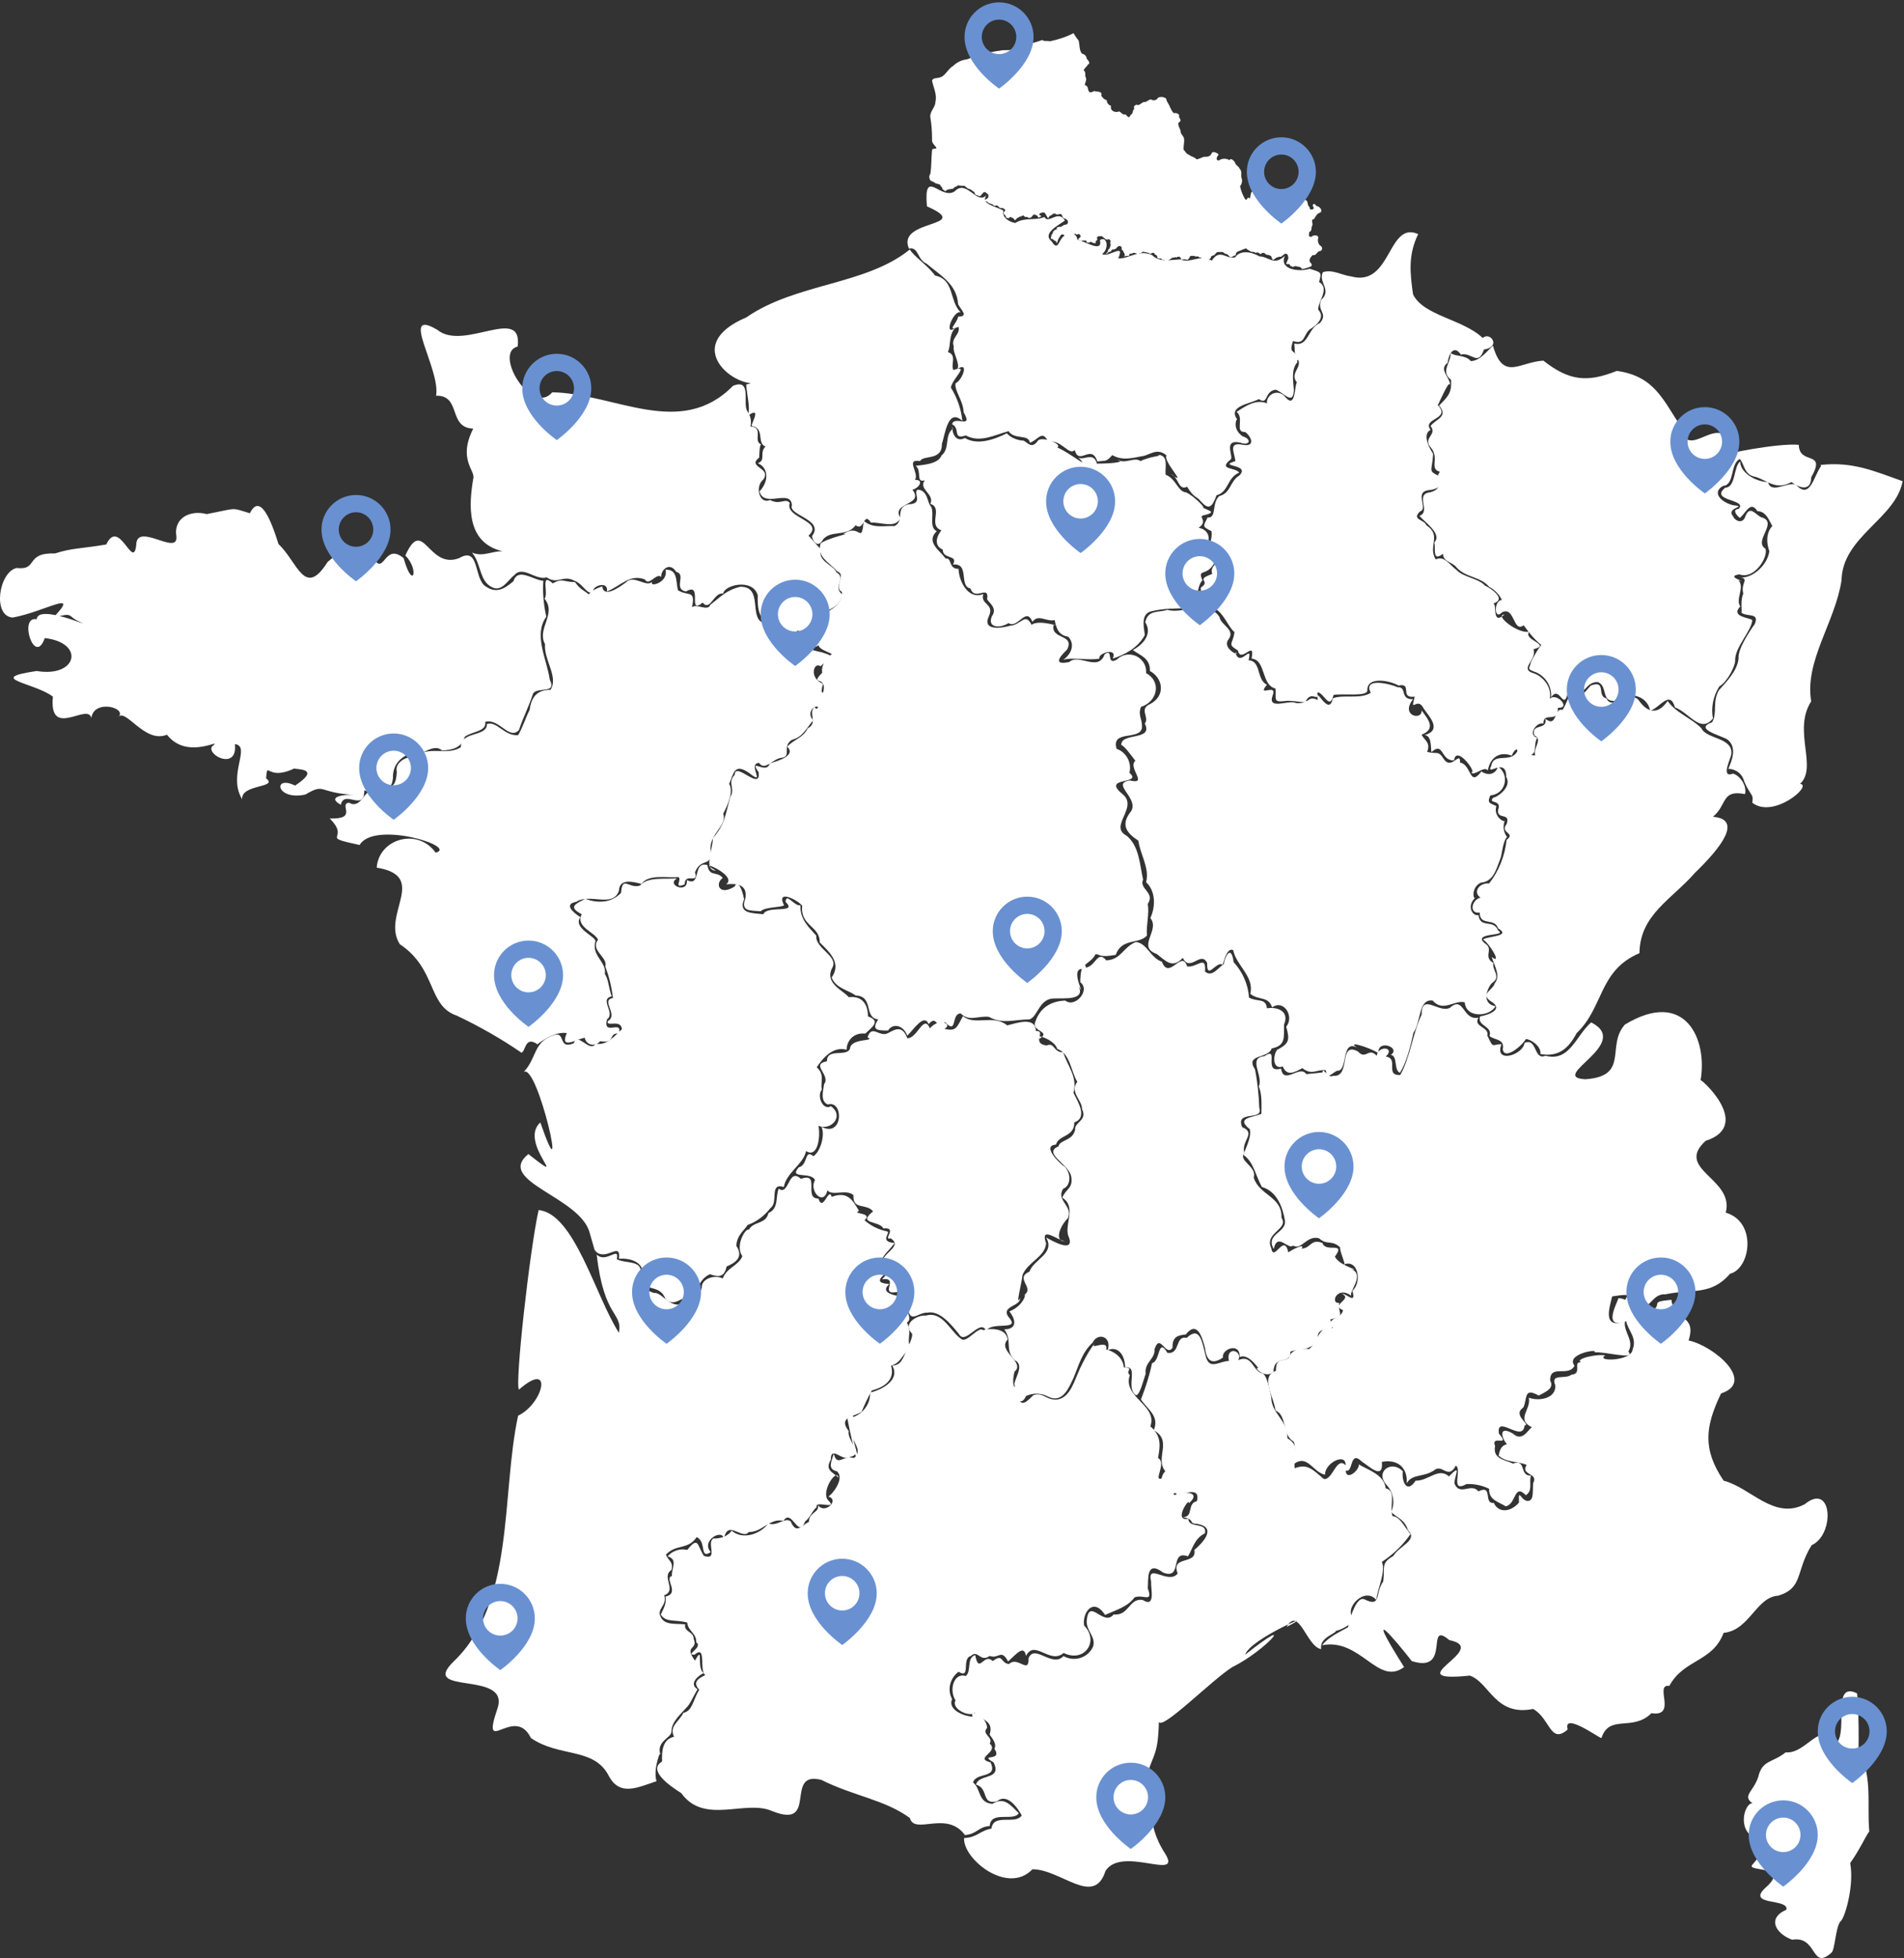 <?xml version="1.0" encoding="UTF-8"?>
<svg width="607px" height="624px" viewBox="0 0 607 624" version="1.1" xmlns="http://www.w3.org/2000/svg" xmlns:xlink="http://www.w3.org/1999/xlink">
    <rect x="0" y="0" width="607" height="624" fill="#333333" stroke="none"/>
    <!-- Generator: Sketch 61.2 (89653) - https://sketch.com -->
    <title>map_france</title>
    <desc>Created with Sketch.</desc>
    <g id="Page-1" stroke="none" stroke-width="1" fill="none" fill-rule="evenodd">
        <g id="map_france" fill-rule="nonzero">
            <g id="Group" transform="translate(0, 10)" fill="#FFFFFF">
                <path d="M342.217,0.572 C339.902,1.798 337.314,2.616 334.727,3.161 C333.773,2.888 332.956,3.297 332.275,2.752 C330.369,3.433 328.462,3.978 326.555,4.251 C325.466,4.796 324.376,5.341 323.151,5.613 C321.789,6.294 320.155,5.749 318.793,6.158 C317.295,6.294 315.797,6.703 314.299,6.976 C313.345,7.112 312.528,7.384 311.711,7.929 C310.213,7.793 309.123,8.883 307.625,9.019 C306.127,9.291 304.765,10.109 303.812,11.063 C302.042,12.016 301.361,14.469 299.318,14.741 C298.637,15.014 297.411,14.741 297.139,15.695 C297.547,17.875 298.773,20.054 298.228,22.37 C298.228,24.278 296.322,25.504 296.594,27.411 C297.003,29.727 297.139,32.043 297.139,34.359 C297.003,35.449 297.684,35.994 298.228,36.675 C299.182,37.902 297.547,36.948 297.139,37.766 C296.867,40.354 297.003,42.943 296.594,45.395 C296.049,46.076 296.186,47.166 296.867,47.711 L297.003,47.711 C297.411,47.847 297.82,48.12 298.228,48.392 L299.59,48.801 L299.727,48.937 L300.135,49.618 L300.271,49.618 L300.407,49.891 L300.544,50.436 L300.68,50.436 L301.225,50.844 L301.225,50.981 L301.905,50.572 L301.905,50.436 L302.314,50.436 L302.586,50.299 L302.723,50.299 L303.676,50.163 L303.812,50.163 L304.221,49.755 L304.357,49.618 L304.902,49.482 L305.174,49.209 L305.446,49.073 L306.536,49.209 L307.353,49.209 L307.625,49.346 L308.306,49.891 L308.442,50.027 L309.532,50.436 L309.668,50.436 L309.804,50.708 L310.485,51.117 L310.622,51.253 L310.894,51.934 L311.302,52.207 L311.439,52.207 L311.575,52.207 L311.847,52.343 L311.983,52.479 L312.528,52.479 L313.481,51.389 L313.618,51.253 L313.89,51.253 L314.162,51.253 L314.979,51.934 L315.116,52.207 L315.116,52.479 L315.116,52.615 L314.979,53.024 L314.843,53.16 L313.89,53.842 L314.026,54.114 L314.162,54.114 L314.299,54.114 L314.707,54.25 L315.116,54.659 L316.205,55.068 L316.341,55.068 L316.614,55.34 L316.75,55.34 L316.75,55.477 L317.022,55.613 L317.567,55.477 L317.839,55.477 L318.248,55.749 L318.384,55.885 L318.793,56.294 L319.065,56.294 L319.337,56.294 L319.61,56.294 L320.155,56.566 L320.291,56.703 L320.427,56.839 L320.427,57.248 L319.882,57.656 L320.018,57.929 L320.018,58.201 L320.427,58.61 L320.563,58.746 L320.699,59.019 L320.699,59.427 L320.972,59.427 L321.653,59.564 L321.789,59.291 L322.197,59.155 L323.015,59.564 L323.151,59.7 L323.287,59.836 L323.423,59.972 L323.559,60.245 L324.376,59.427 L324.649,59.291 L324.785,59.291 L324.921,59.155 L325.194,59.019 L325.33,59.019 L325.738,58.883 L326.147,58.61 L326.828,59.155 L326.964,59.155 L327.509,59.155 L327.917,59.427 L327.917,59.564 L328.053,59.427 L328.19,59.427 L328.734,59.291 L329.415,58.474 L329.824,58.337 L330.641,58.746 L330.777,58.883 L330.913,59.155 L331.05,59.427 L331.731,59.019 L332.003,59.019 L331.867,58.746 L331.458,58.61 L331.322,58.337 L331.594,57.929 L332.275,57.793 L332.411,57.656 L332.956,57.793 L333.092,57.929 L333.229,58.065 L334.182,59.7 L334.182,59.427 L334.318,59.291 L334.727,58.746 L335.135,58.61 L335.68,58.201 L335.816,58.065 L335.952,58.065 L336.361,58.065 L336.769,58.337 L337.314,58.337 L337.45,58.337 L337.859,58.201 L338.131,58.201 L338.54,58.474 L338.676,59.019 L338.812,59.155 L338.948,59.427 L339.493,59.7 L339.629,59.7 L339.902,59.836 L340.038,59.972 L340.174,60.109 L340.31,60.245 L340.447,60.517 L340.447,60.79 L340.447,60.926 L340.447,61.062 L340.174,61.471 L340.038,61.471 L339.766,61.607 L339.629,61.607 L339.493,61.607 L339.221,61.743 L339.085,61.743 L338.268,62.288 L337.995,62.288 L337.859,62.288 L337.45,62.288 L336.906,62.561 L336.906,62.97 L336.633,63.242 L336.497,63.242 L336.225,63.242 L336.089,63.515 L335.816,63.787 L335.68,63.787 L335.68,64.196 L335.544,64.468 L335.271,64.741 L334.999,65.967 L334.999,66.103 L335.408,66.103 L335.816,66.376 L335.952,66.512 L336.361,66.784 L336.497,66.784 L336.769,67.057 L336.906,67.602 L337.45,66.103 L337.587,65.831 L337.723,65.694 L337.859,65.422 L337.995,65.286 L338.131,65.013 L338.404,64.741 L338.812,64.741 L338.948,64.741 L339.085,64.605 L339.221,64.605 L339.902,64.605 L340.719,64.468 L340.991,64.468 L341.264,64.741 L341.945,66.103 L342.081,65.967 L341.945,65.286 L341.945,65.013 L342.217,64.605 L342.626,64.468 L343.306,64.741 L343.443,64.741 L343.715,64.605 L343.987,64.605 L344.124,64.741 L344.26,64.741 L344.532,65.286 L344.396,65.558 L344.26,65.694 L343.715,66.239 L343.715,66.376 L344.396,66.648 L344.532,66.784 L345.213,66.648 L345.349,66.648 L346.03,66.648 L346.166,66.648 L346.303,66.784 L346.439,67.057 L346.439,67.193 L346.575,67.329 L347.256,67.329 L347.392,67.193 L347.801,67.057 L348.345,67.329 L348.482,67.466 L348.754,67.466 L349.026,67.466 L349.435,67.602 L349.299,67.466 L349.299,66.921 L349.571,66.648 L349.707,66.512 L349.843,66.512 L349.707,65.694 L350.116,65.286 L351.069,65.286 L351.342,65.286 L351.478,65.422 L352.295,66.103 L352.431,66.239 L352.84,66.376 L353.384,66.239 L353.793,66.376 L353.929,66.512 L354.065,66.784 L353.929,67.329 L353.929,67.466 L354.065,67.874 L354.065,68.147 L353.793,68.964 L353.793,69.1 L353.248,69.645 L353.248,69.782 L353.248,69.918 L353.112,70.326 L352.431,70.871 L353.112,70.735 L353.248,70.463 L353.521,70.326 L354.065,70.19 L354.474,69.645 L354.61,69.509 L355.155,69.509 L355.7,69.237 L355.836,69.237 L355.972,68.964 L356.108,68.828 L356.653,68.419 L356.925,68.419 L357.198,68.419 L357.606,68.828 L357.606,69.645 L357.742,69.645 L358.015,69.918 L358.559,71.008 L358.559,71.416 L358.423,71.825 L358.968,71.553 L359.24,71.553 L359.921,71.553 L360.058,71.008 L360.602,70.735 L360.875,71.008 L360.875,70.871 L361.011,70.735 L361.147,70.599 L361.283,70.599 L361.556,70.599 L361.692,70.599 L362.1,70.735 L362.237,70.735 L362.373,70.871 L362.645,71.144 L363.19,70.735 L363.326,70.735 L363.462,70.735 L363.735,70.599 L363.871,70.599 L364.143,70.326 L364.416,70.19 L364.824,70.326 L364.96,70.326 L365.096,70.326 L366.186,70.599 L366.322,70.735 L366.867,70.871 L367.139,70.735 L367.275,70.599 L367.956,70.599 L368.093,71.008 L368.773,71.416 L368.91,71.689 L368.91,71.961 L369.182,72.37 L370.135,72.37 L370.544,72.779 L370.68,72.779 L370.816,72.779 L371.361,72.915 L371.497,73.188 L372.587,72.915 L373.812,72.098 L374.221,72.098 L374.357,72.098 L374.63,71.961 L374.902,71.961 L375.038,72.098 L375.447,71.825 L375.719,71.825 L375.855,71.825 L375.991,71.825 L376.264,71.961 L376.536,72.506 L376.536,72.643 L376.672,72.779 L377.217,72.643 L377.353,72.643 L377.49,72.643 L377.626,72.643 L378.579,72.779 L378.715,72.779 L378.988,72.37 L379.124,72.234 L379.26,72.098 L379.26,71.825 L379.396,71.689 L379.668,71.553 L380.622,71.553 L380.758,71.553 L381.303,71.825 L381.439,71.689 L381.847,71.689 L382.528,72.098 L382.801,72.098 L383.073,72.234 L383.209,72.37 L383.209,72.506 L385.525,72.643 L386.069,72.098 L386.069,71.961 L386.069,71.825 L386.342,71.553 L387.159,71.28 L387.704,70.599 L387.84,70.463 L388.248,70.326 L389.065,70.326 L389.338,70.326 L389.883,70.326 L390.019,70.463 L390.427,70.735 L390.563,70.871 L391.244,71.008 L391.381,71.144 L392.062,71.825 L392.198,71.961 L392.198,72.098 L392.334,71.961 L392.47,71.961 L392.606,71.961 L393.56,71.416 L393.832,71.416 L393.968,71.416 L393.968,70.871 L394.104,70.599 L394.513,70.19 L394.785,70.054 L394.921,70.054 L396.556,69.373 L396.692,69.373 L396.828,69.237 L397.373,69.237 L397.645,69.509 L398.599,70.054 L398.735,70.19 L399.824,70.326 L399.96,70.326 L400.097,70.463 L400.233,70.599 L400.778,70.463 L401.05,70.463 L401.867,71.008 L402.412,70.599 L402.548,70.599 L402.82,70.599 L403.229,70.735 L403.637,71.144 L404.455,71.28 L404.591,71.28 L405.272,71.689 L405.408,71.961 L405.408,72.234 L405.408,72.37 L405.544,72.37 L405.68,72.643 L405.68,72.915 L406.634,72.37 L406.77,72.234 L406.906,72.098 L407.859,71.825 L407.995,71.825 L408.268,71.825 L408.404,71.825 L409.63,70.871 L410.038,70.871 L410.311,71.008 L410.447,71.144 L410.583,71.416 L410.719,72.098 L410.719,72.37 L410.038,74.005 L410.038,74.141 L410.855,74.141 L411.264,74.414 L411.4,74.822 L411.673,74.822 L411.945,74.959 L412.217,75.095 L412.762,74.822 L413.034,74.822 L414.396,75.095 L414.669,75.231 L414.941,75.504 L415.077,75.776 L415.486,75.64 L415.622,75.64 L415.758,75.64 L417.12,75.231 L418.073,74.822 C418.346,74.414 418.073,73.869 417.665,73.596 C417.12,72.779 417.937,71.825 418.482,71.28 C419.571,71.553 419.708,70.463 420.525,70.054 C421.069,70.054 421.478,69.782 421.478,69.237 C421.478,68.828 421.342,68.555 421.069,68.419 C420.252,67.874 419.98,66.784 420.252,65.831 C420.389,64.877 418.754,64.741 418.21,65.422 C416.848,65.694 417.392,64.605 417.392,63.923 C418.346,63.651 417.937,62.561 418.346,61.88 C418.754,61.199 417.665,59.972 418.89,59.836 C419.435,59.155 419.708,58.065 420.797,57.793 C422.023,57.111 420.525,55.613 419.571,55.613 C419.299,54.523 417.937,55.068 418.754,56.022 C419.163,56.975 417.256,57.111 417.529,56.022 C416.575,55.477 417.256,54.114 416.167,53.705 C415.622,52.888 414.805,53.16 414.396,52.343 C413.443,51.934 413.171,50.981 412.762,50.163 C411.673,50.708 410.583,50.981 409.494,50.981 C408.54,51.389 407.451,52.207 406.225,51.798 C405.953,50.844 404.863,51.117 404.318,50.436 C403.501,50.027 402.957,50.981 402.139,50.436 C401.186,50.572 400.233,50.163 399.416,50.844 C398.599,51.253 398.735,52.479 398.462,53.297 C397.373,52.207 397.781,54.523 396.828,53.297 C396.147,52.071 395.602,50.708 395.33,49.346 C396.011,48.528 396.147,47.438 395.739,46.485 C395.602,45.531 396.011,44.577 395.194,43.76 C394.922,42.943 393.832,42.67 393.696,41.716 C393.287,41.171 392.47,40.218 391.925,41.035 C390.836,40.354 389.474,40.49 388.521,41.171 C387.295,41.035 388.112,39.673 388.521,39.264 C388.248,38.855 386.75,38.038 386.342,38.719 C386.069,39.537 385.252,40.081 384.299,39.945 C383.209,39.945 382.392,40.763 381.439,40.763 C380.758,39.945 379.668,39.945 378.988,39.264 C378.17,39.128 377.898,38.174 377.353,37.766 C377.217,36.539 377.626,35.449 377.49,34.223 C377.353,33.27 376.264,32.725 376.4,31.771 C376.128,30.817 375.447,30 375.719,29.046 C376.809,28.637 376.264,27.956 375.855,27.275 C376.264,26.321 375.038,25.913 374.221,26.049 C373.54,25.504 373.404,24.823 372.995,24.142 C372.723,23.188 371.906,22.507 371.77,21.417 C371.089,20.872 369.999,20.736 369.182,21.144 C368.774,21.962 367.684,22.234 367.003,21.689 C366.05,21.689 365.641,22.643 364.688,22.507 C364.007,22.643 363.326,23.597 362.645,23.46 C362.1,23.052 361.011,24.142 361.692,24.686 C360.875,25.095 361.419,26.185 360.466,26.594 C359.921,27.956 359.513,27.139 358.832,26.458 C357.879,26.73 357.47,25.776 356.789,25.504 C355.563,26.049 353.793,25.368 354.201,23.733 C353.384,23.46 352.84,22.779 352.84,21.962 C352.022,21.689 351.478,21.144 351.069,20.463 C351.614,19.101 349.843,19.237 349.163,19.101 C348.618,18.692 347.801,20.054 347.12,19.101 C346.711,18.419 346.984,17.33 345.894,17.193 C345.758,16.376 346.575,15.559 346.166,14.741 C345.758,13.924 346.303,12.97 345.485,12.425 C345.758,11.608 346.575,11.199 346.847,10.518 C347.801,10.382 346.847,9.019 346.439,8.747 C346.439,7.929 345.758,7.248 344.941,7.112 C343.987,6.022 344.26,4.251 343.851,2.888 C342.898,1.798 342.626,1.117 342.217,0.572 Z" id="Path"></path>
                <path d="M237.898,112.56 C238.17,116.239 239.123,119.372 238.578,122.37 C243.345,119.1 238.715,126.184 239.804,125.776 C243.89,126.593 241.166,131.225 244.026,132.315 C241.983,134.359 244.298,136.675 241.575,137.628 C244.979,138.991 245.252,143.35 242.119,146.62 C243.617,152.07 252.061,145.666 252.47,150.98 C251.108,154.25 262.684,155.476 259.007,160.653 C258.462,160.925 260.096,165.012 262.003,162.56 C264.182,158.473 269.902,161.47 272.761,157.383 C275.621,159.563 275.213,152.751 277.664,156.566 C280.66,156.293 285.563,158.609 287.061,155.067 C283.929,150.026 294.824,151.116 290.874,146.075 C293.053,145.53 294.688,142.805 291.691,142.942 C293.19,140.762 288.423,136.13 293.326,136.947 C294.279,134.904 300.407,136.947 300.271,131.498 C301.361,128.228 302.178,119.917 306.808,124.141 C306.4,120.326 305.174,116.784 303.131,113.514 C303.676,110.517 309.396,106.021 303.948,107.928 C302.995,106.157 305.174,103.16 302.178,102.206 C303.267,100.027 302.314,96.621 304.629,94.441 C300.544,97.574 303.948,88.719 306.263,89.536 C302.586,85.994 304.357,79.046 298.092,77.82 C295.777,74.55 291.419,71.825 290.057,69.509 C275.894,80.953 253.831,80.136 237.898,91.171 C214.473,101.116 238.715,117.193 243.89,110.653 L240.757,111.743 L237.898,112.56 Z" id="Path"></path>
                <path d="M150.465,166.102 C153.461,169.645 152.78,175.23 156.866,177.138 C159.998,178.773 162.041,174.685 163.948,173.323 C166.672,170.053 170.757,175.094 174.298,174.004 C177.839,176.456 179.473,173.051 183.15,175.094 C186.01,176.048 187.508,180.407 189.143,178.228 C189.143,176.593 194.045,175.094 193.501,178.5 C197.859,176.729 200.855,172.778 205.621,174.685 C206.847,177.001 209.298,172.369 210.796,173.868 C210.66,171.552 213.52,168.963 215.563,172.233 C218.968,173.051 214.473,177.683 218.695,178.5 C224.279,175.23 218.968,186.266 224.006,182.042 C226.458,185.04 227.547,178.636 230.543,179.181 C230.952,176.32 240.077,174.277 241.575,179.726 C241.438,183.677 241.847,189.127 247.022,188.037 C247.022,191.307 252.061,193.759 254.376,190.898 C256.828,192.669 259.415,199.345 261.867,194.168 C260.913,190.217 258.326,189.672 259.824,186.538 C262.956,184.495 267.723,184.086 268.54,179.454 C265.135,176.729 270.174,174.413 266.633,172.369 C265.816,170.053 260.505,168.963 261.73,165.012 C260.232,163.786 256.555,158.882 257.509,160.925 C263.365,156.021 250.018,155.203 251.789,150.299 C250.427,148.528 248.656,151.116 245.524,149.345 C241.983,150.844 240.621,144.985 243.345,142.806 C246.069,138.991 238.034,138.991 241.983,135.857 C242.119,136.402 241.983,131.77 242.664,131.634 C239.94,130.68 243.617,126.048 239.259,125.912 C240.213,121.28 235.991,119.372 238.442,121.28 C236.4,119.236 240.077,110.381 233.676,112.969 C216.925,129.999 196.088,115.422 176.069,115.013 C169.532,122.778 157.138,102.343 165.037,100.435 C166.672,87.084 147.878,102.07 139.434,95.122 C127.041,87.765 140.524,107.656 139.026,116.103 C147.197,115.966 142.703,126.321 150.874,126.593 C145.835,136.539 151.691,139.945 150.874,142.533 C149.512,150.707 148.422,162.969 160.271,165.694 C156.73,165.557 154.006,167.601 150.465,166.102 Z" id="Path"></path>
                <path d="M417.528,75.64 C414.532,76.73 407.587,76.049 409.629,71.553 C405.952,74.822 404.727,71.825 401.458,71.689 C398.734,70.054 395.194,69.781 393.832,71.961 C391.108,72.915 388.929,68.964 386.341,73.051 C382.392,70.871 379.532,74.141 376.264,72.642 C373.54,72.779 369.59,73.732 367.275,71.28 C363.053,69.373 359.921,72.506 356.516,72.37 C358.695,67.193 353.793,72.098 351.341,71.008 C353.793,69.1 352.839,65.013 350.66,66.512 C351.614,70.735 346.03,66.921 343.442,66.376 C343.442,63.514 336.769,62.288 339.357,65.149 C337.45,66.103 337.45,70.463 335.271,66.921 C331.867,64.196 338.404,61.335 339.493,60.245 C337.314,56.703 334.182,61.607 332.956,59.155 C330.232,60.381 326.555,59.155 323.695,61.062 C321.925,60.79 319.337,59.427 319.882,57.111 C317.294,55.613 312.392,55.068 314.571,52.071 C311.575,55.749 308.17,46.893 304.357,50.981 C299.863,53.978 294.415,43.079 295.505,55.749 C310.758,62.561 285.563,59.7 289.785,69.237 C292.917,68.555 292.372,72.779 295.368,74.005 C299.863,77.82 305.038,80.544 305.446,86.948 C306.4,88.855 308.987,90.899 305.446,90.899 C305.174,93.078 301.497,95.803 305.582,94.168 C306.263,96.621 302.995,97.71 304.084,100.435 C303.54,102.07 306.263,106.021 305.174,107.656 C309.123,104.931 306.808,111.198 304.629,112.152 C304.221,114.604 307.08,117.601 307.217,121.416 C310.485,127.002 304.084,122.233 303.54,125.231 C306.263,126.457 303.54,130.271 307.898,128.773 C312.392,131.225 317.022,128.637 321.516,127.41 C323.423,130.271 327.917,128.228 328.326,131.089 C330.913,130.271 332.275,126.729 334.182,130.816 C338.267,129.863 340.855,135.449 342.625,133.405 C343.987,138.582 347.937,131.225 349.843,137.083 C352.431,136.675 352.567,137.356 354.61,135.04 C358.014,137.083 361.828,135.721 364.551,135.312 C366.594,134.904 369.046,132.588 371.906,135.176 C370.544,136.947 379.26,145.53 373.267,141.034 C375.855,142.124 375.583,146.484 378.443,145.121 C380.758,148.936 381.439,147.983 382.801,149.754 C385.252,152.478 386.341,151.933 387.839,147.846 C391.789,146.756 391.108,142.26 395.057,140.626 C393.832,138.855 388.248,139.808 392.197,136.538 C393.696,135.994 389.474,129.727 395.466,131.089 C398.326,132.179 399.279,129.999 396.147,129.045 C393.015,126.866 393.968,123.868 394.376,123.596 C391.38,119.372 398.598,118.691 401.322,117.193 C404.454,119.236 402.956,114.74 406.633,114.195 C408.949,114.74 412.353,119.645 412.489,114.195 C412.217,111.062 411.672,107.656 413.579,105.476 C413.307,100.299 410.583,103.705 412.217,98.664 C416.439,100.163 415.349,95.939 418.209,94.577 C420.797,92.806 422.159,90.626 420.252,88.719 C420.116,86.13 424.065,81.907 420.524,79.863 C421.478,76.457 421.069,76.866 417.528,75.64 Z" id="Path"></path>
                <path d="M292.509,146.075 C295.505,146.075 295.641,149.618 296.458,150.98 C298.365,152.887 295.777,157.928 298.637,159.291 C295.096,162.697 299.454,165.285 301.497,168.01 C303.54,167.601 302.314,171.416 305.583,171.28 C305.719,175.367 308.715,181.225 313.481,179.318 C312.392,182.724 317.158,182.315 315.252,186.402 C312.937,191.307 319.882,190.081 322.061,189.399 C325.602,189.127 326.828,185.04 328.871,189.127 C331.322,187.22 338.676,190.081 335.952,188.991 C334.59,193.895 342.898,191.988 340.174,197.029 C339.357,197.846 334.454,202.342 340.855,200.98 C343.987,198.119 350.116,204.249 352.159,198.527 C355.155,196.348 352.431,202.342 356.108,200.162 C358.287,197.982 361.828,198.119 363.871,200.298 C364.96,201.388 365.505,202.887 365.369,204.522 C370.272,207.11 369.182,213.514 363.735,215.285 C362.645,218.282 364.415,219.236 364.007,222.233 C362.917,225.911 354.201,222.642 355.972,228.636 C359.104,229.726 360.875,233.132 360.058,236.265 C364.552,240.216 350.797,237.355 357.878,243.077 C363.054,247.301 353.384,253.295 359.104,256.293 C363.19,259.562 363.326,265.421 364.416,270.325 C363.054,273.322 368.365,274.412 365.914,278.091 C366.458,281.224 365.369,284.767 365.641,288.172 C363.054,291.033 357.606,288.854 355.7,294.303 C349.707,295.393 350.661,293.758 349.163,294.167 C348.482,296.211 344.668,297.709 345.213,298.799 C340.583,298.39 346.711,308.881 343.851,304.249 C346.166,308.881 339.221,308.063 336.497,308.2 C331.186,307.927 331.05,313.922 328.19,314.875 C323.423,314.875 319.61,316.51 315.252,314.058 C311.847,313.649 308.987,315.693 306.263,312.968 C303.131,312.968 305.31,320.052 301.225,315.693 C298.773,320.189 299.182,312.695 296.049,316.374 C294.551,312.832 291.283,318.145 289.24,320.052 C288.014,316.646 284.61,315.965 283.112,318.417 C279.843,318.417 277.664,318.417 279.979,314.875 C275.213,314.33 278.754,307.518 272.761,307.246 C270.719,305.611 266.497,305.066 265.135,301.524 C268.267,297.028 264.726,293.622 261.322,290.352 C261.458,285.039 255.057,285.175 255.738,278.636 C254.512,277.001 247.703,273.322 249.746,278.091 C251.244,279.317 244.026,278.772 242.528,280.407 C238.987,280.134 236.127,280.543 237.625,276.32 C238.442,271.551 234.357,271.551 231.497,271.824 C235.582,268.827 220.602,263.105 228.228,267.464 C224.142,267.328 227.275,260.652 227.275,257.11 C231.224,252.614 231.224,249.481 232.858,243.895 C234.493,241.306 231.769,239.399 234.22,236.947 C234.357,232.451 242.664,242.396 241.847,236.129 C238.578,231.225 244.434,237.083 245.388,233.268 C248.929,232.315 253.695,230.543 250.971,227.955 C253.423,225.366 256.01,225.23 257.508,222.097 C260.913,220.462 257.508,217.192 259.687,215.285 C261.322,218.282 261.594,209.018 262.411,210.789 C263.909,204.794 257.781,208.882 262.139,204.386 C261.322,200.98 266.361,196.892 265.816,198.8 C263.228,197.165 259.279,196.756 261.594,193.623 C260.368,190.489 259.415,184.767 259.551,186.811 C262.82,185.585 268.812,183.269 268.403,178.636 C265.543,177.138 270.038,173.187 266.905,172.097 C264.318,169.1 260.368,167.601 261.594,163.242 C263.909,161.334 272.08,159.836 268.812,160.244 C274.259,156.43 274.532,164.059 275.349,156.021 C278.481,158.473 281.341,157.519 285.154,157.656 C288.559,156.021 285.154,151.661 289.649,150.708 C294.551,150.571 291.01,147.029 292.509,146.075 Z" id="Path"></path>
                <path d="M108.656,246.483 C109.745,241.442 116.146,248.936 116.146,241.851 C118.325,242.669 123.092,244.848 122.002,242.941 C123.909,239.944 124.862,241.442 125.271,238.036 C125.134,233.541 127.858,230.952 131.944,229.726 C133.033,232.451 137.8,226.32 140.932,229.181 C144.064,229.045 147.197,228.364 148.15,224.821 C150.465,223.05 155.232,223.186 154.687,220.053 C159.181,218.827 162.314,226.047 165.446,222.641 C166.808,218.554 168.442,215.557 169.94,211.061 C171.302,208.745 177.703,211.334 175.251,206.565 C174.434,200.298 169.94,192.396 174.162,186.538 C173.345,182.86 172.936,178.909 173.209,175.094 C169.804,174.822 165.173,170.735 163.675,175.23 C160.543,177.955 157.819,179.318 154.278,176.457 C151.146,173.323 152.644,164.195 146.38,167.873 C136.438,171.688 134.94,154.25 129.22,167.056 C133.714,171.416 131.671,178.5 128.675,167.873 C122.274,162.56 122.547,174.413 118.734,167.329 C116.282,164.468 111.652,162.696 104.434,169.1 C97.08,180.816 94.901,169.1 88.772,163.378 C85.095,151.389 82.099,148.664 79.648,153.568 C73.383,151.661 75.835,151.934 65.893,153.841 C60.99,152.479 55.27,154.795 56.224,160.925 C56.904,167.465 43.422,156.021 43.422,163.786 C42.469,171.961 37.974,154.795 33.889,163.514 C25.99,164.876 22.994,164.604 17.546,166.375 C7.741,166.102 12.371,171.824 5.29,171.007 C-0.43,172.369 -2.473,186.402 4.064,186.811 C14.414,184.903 25.854,177.546 17.002,186.811 C23.947,185.04 20.951,186.266 25.718,188.309 C29.939,190.353 12.099,182.315 11.69,187.356 C5.834,186.129 11.009,202.614 14.278,193.35 C27.216,194.849 24.628,206.02 11.69,203.841 C-4.925,206.293 11.009,207.519 16.865,212.015 C15.504,225.775 28.033,213.786 29.122,218.827 C29.939,212.56 41.107,215.693 37.566,218.691 C39.881,215.148 46.01,227.137 53.227,224.14 C59.901,232.723 71.885,224.413 67.527,227.955 C66.029,230.816 75.835,235.584 74.881,227.137 C80.193,227.819 72.43,236.947 77.196,244.712 C76.788,239.808 88.909,241.17 84.823,238.036 C85.368,232.042 84.959,239.126 93.811,234.903 C94.765,235.312 102.527,234.767 94.084,240.353 C86.866,236.81 87.955,245.257 97.352,243.214 C103.889,239.399 101.029,242.669 113.15,243.35 C110.154,243.077 103.753,243.758 108.656,246.483 Z" id="Path"></path>
                <path d="M190.096,388.989 C193.5,391.85 197.995,385.447 197.314,391.169 C201.536,390.76 206.438,392.804 204.395,397.708 C205.213,401.795 210.388,399.071 212.158,403.975 C215.563,407.381 218.287,401.25 220.738,404.52 C222.508,401.932 222.236,397.981 226.322,396.073 C228.909,397.027 230.952,397.163 231.633,393.621 C234.221,392.531 237.217,390.76 234.765,387.082 C234.765,383.676 237.625,381.768 238.306,380.406 C241.302,379.316 243.754,377.409 245.66,374.956 C248.248,373.185 245.115,366.782 249.882,368.281 C250.699,363.649 256.147,361.06 256.964,356.837 C260.913,359.289 261.594,351.66 260.913,348.799 C265.135,350.433 269.221,345.529 264.863,342.532 C262.547,344.03 260.232,339.534 262.003,337.218 C261.458,335.038 263.092,332.45 260.368,330.134 C262.275,327.273 265.544,323.322 269.902,324.548 C269.902,321.687 272.081,319.371 274.941,319.371 C275.213,319.371 275.621,319.371 275.894,319.371 C277.8,317.464 281.069,315.42 276.711,313.921 C276.711,310.515 275.213,307.246 270.583,307.791 C268.812,305.611 262.82,303.431 265.271,298.526 C267.586,294.712 259.824,292.396 260.232,288.172 C258.053,285.72 254.921,282.995 255.193,278.499 C253.151,278.908 250.699,274.276 250.427,277.409 C254.512,281.36 244.571,278.363 243.345,281.36 C239.804,280.952 235.31,281.224 237.217,276.592 C236.672,273.459 235.174,270.189 234.221,272.505 C229.318,275.638 227.82,271.687 230.407,269.78 C228.501,267.464 226.185,269.644 225.505,265.693 C220.602,264.331 223.734,272.914 218.968,270.461 C219.512,274.957 212.158,272.096 215.835,269.916 C212.158,270.325 206.574,269.235 203.987,272.232 C200.446,273.322 198.403,268.826 197.995,274.548 C194.726,277.954 190.368,277.818 186.555,276.456 C183.423,278.091 180.971,279.044 185.465,281.36 C183.286,285.448 189.96,287.219 190.641,289.535 C188.053,292.804 193.909,295.121 192.956,297.982 C194.181,301.251 194.999,304.521 195.407,308.063 C191.321,308.744 197.314,313.377 193.773,315.42 C193.092,317.464 197.995,314.603 198.267,318.009 C195.816,320.188 193.637,323.186 189.96,322.641 C187.781,325.638 184.376,318.69 182.878,322.505 C177.43,324.684 180.835,317.872 175.796,320.188 C170.076,322.368 171.03,327.409 166.944,331.632 C171.438,328.499 181.652,374.82 172.255,347.709 C165.037,354.248 182.742,368.962 168.442,357.79 C157.683,366.51 185.329,371.414 188.053,383.131 L189.551,388.308 L190.096,388.989 Z" id="Path"></path>
                <path d="M209.298,557.653 C208.073,553.702 210.932,546.754 210.524,549.206 C209.162,544.71 214.201,543.893 214.065,541.713 C214.065,538.716 217.061,536.263 218.695,534.356 C220.057,533.13 220.738,531.086 222.372,528.361 C219.24,526.454 223.189,523.593 224.415,523.184 C221.827,521.822 224.551,513.784 221.555,519.233 C217.878,514.193 222.645,515.964 221.146,512.285 C221.146,509.833 218.014,510.242 218.423,507.653 C215.018,507.381 211.886,507.926 210.66,505.337 C209.162,502.749 212.839,501.659 211.75,498.389 C215.971,496.89 210.66,492.394 214.065,490.351 C214.746,487.626 212.975,487.354 212.294,485.446 C215.699,481.904 219.24,484.084 222.1,479.86 C225.368,481.359 222.917,487.081 226.594,484.629 C223.325,481.087 230.271,476.999 230.816,480.405 C231.905,474.002 236.672,480.95 238.715,478.226 C243.073,478.362 245.252,473.73 249.746,474.683 C252.47,470.46 254.512,480.814 256.691,474.82 C258.053,474.002 259.143,471.141 260.368,470.324 C259.551,467.871 267.586,471.55 263.909,468.008 C261.73,465.147 266.769,457.79 267.314,460.923 C265.271,459.016 262.956,458.471 264.863,455.201 C264.863,450.297 268.676,456.155 271.127,454.248 C275.485,453.43 269.902,448.934 270.582,446.073 C267.042,441.577 272.217,441.577 274.668,439.942 C275.621,437.626 276.711,435.31 277.937,433.131 C282.703,431.904 285.291,429.18 284.065,425.229 C287.606,424.275 287.742,420.869 290.602,419.643 C288.559,417.463 291.011,415.011 289.104,411.469 C291.964,409.97 285.972,404.52 288.832,403.431 C286.244,403.022 279.979,402.341 283.52,399.207 C276.983,398.798 283.248,395.801 282.567,394.984 C278.209,392.123 283.52,388.853 285.154,386.128 C280.116,385.719 284.065,382.858 282.839,382.45 C280.116,381.905 277.664,380.679 275.621,378.908 C278.481,376.319 271.263,377 273.851,375.91 C271.672,372.096 270.038,369.643 265.135,371.414 C264.182,368.008 262.411,376.591 260.913,371.959 C256.01,372.096 261.73,363.376 255.329,365.692 C251.244,361.878 251.652,371.278 248.248,368.826 C247.158,371.414 248.384,375.093 244.979,376.591 C244.162,380.27 240.349,379.044 238.715,381.905 C237.761,381.224 234.22,386.946 236.672,390.352 C235.31,393.485 231.769,393.894 230.407,397.436 C227.82,396.074 223.462,397.572 223.734,400.433 C221.419,407.245 218.15,406.155 217.197,405.61 C213.248,406.7 210.932,401.659 208.481,402.068 C206.438,401.114 203.715,401.251 203.987,396.346 C205.485,391.441 199.493,392.804 196.633,391.305 C197.586,386.809 193.228,392.804 190.232,389.807 C192.547,410.242 198.539,408.063 197.314,414.738 C189.823,403.158 183.15,376.728 171.71,375.638 C168.851,388.444 164.084,431.359 165.446,432.858 C176.477,423.185 173.345,437.218 165.174,441.169 C159.726,466.237 164.22,500.841 144.609,519.506 C133.442,530.405 162.586,522.231 158.637,534.356 C153.053,550.705 163.948,532.994 169.259,543.893 C178.384,550.16 189.279,546.754 194.045,555.882 C197.586,562.694 203.442,559.56 209.298,557.653 Z" id="Path"></path>
                <path d="M475.953,100.163 C473.91,102.07 471.731,105.067 468.871,105.067 C467.237,103.024 463.832,103.705 462.47,102.479 C462.607,105.749 459.066,108.337 462.607,111.062 C462.879,115.149 461.653,116.375 458.793,119.236 C461.926,122.915 457.568,123.596 456.07,125.776 C458.385,128.773 453.21,129.454 456.342,132.86 C458.93,136.266 455.525,139.4 459.066,140.353 C457.023,142.533 460.972,145.53 455.933,146.893 C450.895,147.438 456.342,153.023 452.529,154.386 C454.027,156.293 459.883,160.108 457.295,162.833 C457.704,165.149 456.614,169.1 460.019,166.511 C460.155,169.236 463.151,169.1 464.377,170.871 C467.373,174.14 472.004,173.732 474.727,177.001 C476.498,177.955 477.996,179.454 478.813,181.225 C476.225,181.225 476.225,187.901 478.813,185.176 C482.899,182.996 482.354,191.852 485.758,189.263 C487.393,191.579 489.163,193.759 491.342,195.53 C490.116,197.165 489.027,199.072 488.074,200.98 C487.665,203.296 486.303,203.023 489.98,204.385 C492.976,205.884 494.747,208.881 494.474,212.287 C497.198,208.064 498.424,216.783 499.786,210.925 C503.871,208.2 499.65,215.83 502.373,211.742 C504.961,211.334 505.914,207.11 509.455,207.383 C512.587,208.745 510.408,213.513 514.63,213.377 C518.443,210.244 525.116,211.197 526.07,216.511 C529.066,215.693 532.334,209.699 533.969,215.421 C538.599,217.192 542.14,223.868 546.089,218.963 C545.408,215.421 546.226,211.742 548.132,208.745 C550.583,207.383 553.035,202.614 553.171,200.707 C552.899,196.347 558.482,191.034 558.619,187.628 C557.938,186.811 551.537,186.674 554.805,183.268 C553.171,180.952 556.303,177.274 554.261,174.958 C557.938,175.775 549.494,173.732 554.533,173.051 C559.299,174.822 563.794,167.465 562.84,164.876 C558.755,162.424 567.335,156.293 561.342,154.795 C559.572,153.841 557.801,150.98 556.44,154.522 C555.486,157.519 552.626,155.476 552.626,154.658 C549.766,151.661 557.665,151.525 552.354,150.98 C547.996,149.754 545.953,146.62 549.358,144.849 C553.035,144.577 551.537,137.765 554.669,136.266 C556.167,138.037 556.031,141.443 559.708,141.988 C563.657,143.214 566.109,146.348 571.148,143.623 C573.735,145.667 577.412,146.62 577.412,142.124 C582.451,133.269 573.599,138.446 573.463,131.77 C566.926,131.089 547.587,135.04 552.899,134.495 C548.949,118.283 537.918,139.127 535.467,125.367 C530.019,117.056 527.159,109.836 515.447,108.201 C505.914,112.016 500.194,111.334 492.023,104.931 C484.397,105.34 479.221,111.607 475.953,100.163 Z" id="Path"></path>
                <path d="M306.944,313.785 C310.758,317.055 316.614,313.104 321.108,316.783 C323.968,316.101 330.096,313.785 330.233,318.554 C333.773,318.418 328.598,322.505 333.637,323.186 C336.361,322.096 335.68,325.366 338.949,325.366 C340.447,329.998 343.579,333.131 342.217,338.308 C343.851,341.442 346.711,346.21 342.489,347.709 C342.489,352.477 337.587,351.524 336.633,354.793 C332.003,355.066 337.723,360.788 339.493,361.878 C341.672,364.33 341.264,368.008 338.949,368.826 C336.497,372.641 342.217,374.276 340.447,378.226 C337.587,381.087 336.225,385.72 339.493,385.583 C337.178,385.311 331.458,380.406 333.501,386.265 C333.092,390.624 327.917,391.987 326.011,396.21 C325.602,399.48 323.696,406.564 325.194,403.703 C325.33,406.564 318.248,406.155 322.061,410.379 C324.785,414.057 315.797,411.06 314.435,414.194 C312.528,409.834 307.762,418.962 305.719,415.147 C303.267,412.15 299.59,407.518 295.641,408.335 C292.645,408.199 290.057,412.15 289.376,406.564 C289.512,403.839 289.785,401.251 285.699,401.796 C280.252,402.749 286.925,396.891 281.205,397.709 C283.112,395.665 284.474,394.03 281.205,392.94 C280.66,389.398 288.151,387.354 283.929,384.63 C281.205,385.447 286.38,380.951 281.614,381.496 C280.388,378.908 273.034,380.27 278.345,376.047 C276.03,373.322 271.808,375.774 272.08,370.869 C269.629,368.826 265.543,371.278 263.773,369.371 C262.547,374.548 257.781,369.507 259.824,366.101 C258.598,363.24 251.244,365.965 254.648,362.014 C257.645,361.333 256.419,356.019 259.279,358.472 C261.322,357.382 263.228,351.796 261.866,349.071 C268.812,352.75 269.084,340.488 263.909,341.987 C261.185,340.897 262.684,336.81 262.684,335.584 C264.999,332.586 258.189,329.18 263.637,328.227 C263.501,323.867 270.038,327.001 270.991,324.14 C271.263,320.734 279.435,321.96 276.575,320.597 C277.937,316.238 280.388,320.734 283.112,319.235 C285.563,317.873 287.742,316.783 289.24,320.87 C292.509,321.006 294.415,312.968 296.458,317.736 C299.318,314.194 303.948,316.374 301.088,317.873 C304.902,318.826 305.038,317.328 306.944,313.922 L306.944,313.785 Z" id="Path"></path>
                <path d="M381.439,182.587 C383.209,186.538 386.341,182.587 388.793,186.674 C389.201,189.263 393.968,190.625 391.653,193.759 C389.337,196.892 396.011,199.481 393.832,197.846 C395.194,203.159 399.415,194.576 398.053,200.435 C402.139,200.571 400.505,206.702 403.91,208.2 C400.369,212.56 407.45,207.383 405.68,211.742 C404.046,216.511 411.127,212.832 413.17,214.058 C417.937,214.331 416.711,211.47 420.116,213.105 C419.026,207.655 423.657,218.963 424.882,212.56 C428.287,211.197 433.598,212.969 437.003,210.789 C434.415,205.884 442.859,207.791 445.583,209.018 C448.715,208.881 446.128,212.969 450.486,212.832 C446.264,218.146 453.482,219.78 453.209,216.375 C455.252,219.236 457.976,222.233 453.209,224.14 C454.026,225.911 456.205,226.592 454.98,229.59 C458.112,230.543 458.384,228.909 460.291,231.906 C462.742,235.584 465.602,229.045 465.466,232.996 C469.279,233.813 468.326,241.034 472.276,235.857 C473.774,236.947 476.497,237.355 477.587,234.358 C479.902,235.857 480.447,238.99 478.949,241.306 C478.132,242.532 476.77,243.35 475.136,243.486 C473.91,246.075 475.136,245.938 477.042,246.892 C475.953,250.434 480.038,252.478 479.766,251.388 C479.085,253.159 479.221,255.203 480.447,256.701 C478.949,258.472 478.949,262.151 478.268,263.786 C477.042,266.919 476.089,271.006 472.139,271.279 C469.143,272.641 469.552,276.456 470.233,276.183 C467.509,278.772 469.416,282.042 471.322,281.633 C472.003,286.129 476.089,282.723 477.587,286.538 C480.992,288.581 468.19,286.946 473.91,291.033 C475.953,292.805 472.82,294.984 476.089,296.892 C475.544,299.072 478.676,301.251 475.816,303.159 C474.591,303.976 471.731,309.834 476.77,310.652 C475.136,313.922 467.373,314.739 466.964,309.426 C463.696,308.608 460.019,312.695 456.75,308.881 C452.12,308.2 453.073,315.693 450.622,319.099 C449.668,323.322 448.443,328.635 446.264,331.905 C444.221,330.815 445.719,326.592 443.404,326.183 C446.809,323.867 439.046,321.006 439.454,325.638 C436.322,323.595 428.151,321.278 433.326,324.276 C427.198,320.189 430.057,331.633 426.244,331.224 C424.201,332.314 422.976,334.221 422.703,331.088 C419.843,330.679 418.209,332.859 415.213,330.406 C412.625,331.769 410.31,333.131 408.948,329.862 C404.999,331.224 406.088,324.412 407.723,324.276 C410.855,322.505 411.264,321.415 410.038,317.191 C412.762,313.922 409.221,308.336 405.544,311.061 C404.454,307.382 401.05,308.881 398.598,306.701 C399.96,301.251 394.104,297.709 393.151,292.805 C390.563,291.578 389.746,299.344 389.61,297.3 C387.431,296.619 384.707,302.478 384.843,296.892 C382.8,292.805 379.396,300.025 377.081,295.257 C373.812,298.799 371.769,296.347 368.773,294.031 C362.236,291.715 369.999,286.401 366.73,282.587 C368.501,278.772 368.365,273.867 365.368,271.143 C366.594,266.783 363.462,262.151 362.917,257.927 C358.968,255.339 357.197,252.75 360.602,248.527 C363.189,244.303 353.929,239.671 360.193,238.718 C366.322,240.216 359.376,234.631 361.964,232.451 C360.466,230.543 358.695,227.955 357.47,227.41 C357.333,223.323 367.82,226.184 364.96,220.598 C366.594,218.554 362.917,215.966 366.73,214.331 C371.769,211.606 370.68,206.02 366.594,203.841 C366.73,199.753 363.598,198.936 361.147,197.165 C364.688,195.257 367.411,191.852 365.096,188.309 C366.049,184.222 369.182,185.312 372.178,184.358 C375.31,185.176 377.898,183.95 381.166,184.086 C380.213,182.86 381.166,182.996 381.439,182.587 Z" id="Path"></path>
                <path d="M171.03,323.049 C173.073,321.415 177.158,318.69 180.699,319.235 C178.248,324.821 184.104,321.006 186.419,320.733 C186.691,322.232 188.053,323.186 189.551,322.913 C190.232,322.777 190.913,322.368 191.322,321.823 C196.633,322.641 193.637,319.098 197.314,319.371 C198.54,314.739 192.139,320.461 193.501,314.875 C196.361,312.832 190.913,308.472 194.999,307.518 C194.045,304.793 193.909,301.796 192.82,300.434 C193.501,296.483 188.462,294.712 189.824,289.943 C189.96,288.445 182.469,285.72 185.057,282.314 C182.469,280.679 179.746,278.091 183.695,277.409 C188.053,274.548 195.407,279.453 197.314,273.867 C197.45,269.508 202.625,271.279 204.532,271.687 C206.711,268.418 212.975,269.916 216.244,269.508 C217.606,270.189 214.474,273.459 218.287,271.824 C218.287,267.873 222.917,271.96 221.555,268.009 C223.462,263.104 227.003,266.647 226.594,261.061 C225.777,256.02 232.042,253.023 230.544,249.344 C232.042,246.483 233.948,242.26 232.45,239.808 C233.948,236.402 234.085,233.132 238.715,236.265 C244.571,240.897 238.034,233.268 241.983,233.132 C243.89,235.857 246.341,231.769 249.201,231.497 C252.47,231.088 249.201,227.819 252.47,225.775 C256.011,224.821 256.964,222.233 259.279,219.508 C256.964,217.328 259.552,214.331 261.05,215.421 C263.092,212.56 261.186,211.334 262.411,207.928 C257.645,206.02 259.552,200.707 261.594,202.342 C264.182,199.753 267.45,199.481 261.867,197.846 C259.143,197.301 255.738,196.62 255.057,192.396 C252.742,191.988 253.695,194.576 250.155,193.078 C246.341,192.26 247.295,188.309 243.209,188.446 C238.715,186.674 243.345,176.865 235.991,177.001 C231.497,178.091 229.863,180.135 226.458,182.724 C225.641,185.04 222.1,182.179 220.602,183.541 C221.828,177.819 219.376,180.135 216.108,178.091 C215.427,174.822 215.972,171.416 212.158,171.552 C213.248,175.639 206.711,177.41 207.937,175.367 C206.03,177.41 202.08,172.914 199.493,175.639 C197.314,177.274 192.411,180.68 192.003,176.865 C188.189,178.091 186.964,179.999 188.053,179.726 C185.874,177.819 185.329,178.228 183.287,175.503 C179.746,175.503 179.337,174.14 176.205,175.912 C172.119,172.233 174.979,179.045 173.617,180.816 C177.567,185.721 171.03,190.353 173.753,195.257 C173.345,200.435 178.111,205.612 175.524,209.835 C171.302,209.835 169.395,212.015 168.851,216.238 C167.625,218.554 166.672,221.824 165.174,224.276 C160.816,224.685 158.364,219.644 155.232,220.734 C155.368,224.958 146.788,222.914 146.925,228.091 C142.567,231.088 136.438,227.274 131.944,231.497 C130.582,230.68 125.679,232.587 126.496,235.993 C126.224,242.124 123.773,239.535 123.5,242.805 C121.594,243.486 115.465,243.758 118.053,242.941 C116.419,241.034 115.193,248.118 111.243,245.802 C107.839,246.347 114.376,251.115 105.115,250.843 C112.061,257.791 101.166,256.429 114.648,259.29 C119.278,251.388 146.244,259.835 138.889,261.742 C133.17,253.704 120.777,257.246 120.096,266.51 C136.847,269.235 121.457,281.497 127.45,290.897 C139.298,298.799 136.302,310.515 145.563,313.649 C152.781,317.055 159.726,321.006 166.263,325.502 C167.625,324.957 167.353,320.052 171.302,322.777 L171.03,323.049 Z" id="Path"></path>
                <path d="M303.676,126.048 C303.403,127.547 304.493,131.225 307.625,129.59 C311.439,131.906 316.614,130.272 320.972,128.092 C322.197,129.454 323.968,130.135 325.738,130.408 C327.1,129.999 328.598,133.814 330.913,130.408 C332.275,128.909 338.948,131.634 337.042,132.588 C341.4,134.495 347.8,139.945 343.715,135.721 C345.213,137.084 348.618,133.678 349.707,137.765 C352.431,137.765 359.649,137.492 356.244,136.402 C358.423,138.173 361.692,135.449 363.598,136.947 C366.867,135.312 371.225,135.312 369.046,134.904 C372.859,135.04 371.225,139.263 371.633,141.307 C374.902,142.533 375.583,146.757 378.034,146.893 C380.758,147.983 385.524,153.16 382.937,151.389 C384.299,152.615 388.52,153.023 384.162,154.113 C381.303,154.522 385.524,155.885 382.12,158.201 C385.388,158.746 386.341,161.879 384.162,164.74 C384.98,168.146 390.972,164.876 387.295,169.1 C384.707,174.14 381.575,170.871 383.345,174.958 C381.575,176.457 381.303,183.132 381.847,180.544 C384.707,182.724 380.622,182.042 379.124,183.813 C374.902,183.95 370.816,183.813 366.731,184.903 C363.326,185.993 364.96,191.034 364.96,192.396 C362.781,196.484 358.559,198.663 354.746,199.89 C356.516,196.075 349.707,198.255 350.524,199.89 C347.256,200.571 341.536,199.345 338.948,200.298 C341.127,198.8 343.034,195.666 340.583,192.941 C337.723,192.396 336.906,190.898 336.225,187.628 C333.365,188.173 331.049,185.585 329.143,188.173 C327.1,183.132 324.513,190.489 321.516,188.582 C318.656,190.353 314.707,190.08 316.205,186.402 C318.248,183.677 314.843,181.77 314.707,180.952 C315.388,176.048 310.758,181.77 309.396,177.546 C305.582,176.865 309.26,169.372 303.812,169.917 C305.582,166.647 300.544,168.418 300.544,165.149 C297.956,164.059 298.228,161.334 300.135,159.018 C295.641,157.383 300.816,151.934 296.594,150.571 C298.092,147.438 292.645,145.939 294.824,143.078 C291.828,143.895 294.007,140.353 291.964,138.446 C294.143,138.173 299.182,137.901 300.135,135.176 C302.995,132.86 300.952,128.773 303.812,126.593 L303.676,126.048 Z" id="Path"></path>
                <path d="M362.1,290.216 C365.641,290.488 366.731,295.257 370.408,296.483 C372.723,302.614 376.809,292.396 378.443,297.982 C381.575,298.527 384.571,294.031 384.163,299.616 C386.478,301.66 388.521,298.118 390.155,297.3 C390.291,295.393 392.47,290.488 393.287,296.619 C396.147,299.753 397.918,303.704 398.19,307.927 C400.914,309.426 403.501,307.927 403.91,311.333 C407.315,310.788 411.128,312.287 409.357,316.51 C409.221,320.597 410.038,323.186 405.408,324.139 C404.318,327.545 396.828,325.774 400.097,330.815 C400.914,334.902 401.322,338.989 401.458,343.077 C402.957,347.436 393.696,343.622 396.011,349.207 C400.641,351.115 395.602,353.567 396.692,357.382 C394.649,360.106 400.778,361.605 399.688,365.284 C401.458,371.006 408.813,371.278 408.54,378.09 C410.992,381.768 402.957,382.858 405.272,387.763 C406.089,392.531 409.357,382.722 410.719,389.125 C411.809,388.308 416.303,385.992 414.941,387.899 C417.937,387.899 417.801,384.629 421.614,386.128 C422.568,389.398 429.241,385.447 425.564,390.488 C427.198,393.621 434.007,394.847 431.011,394.575 C435.233,396.346 429.649,402.068 430.875,403.022 C426.245,399.479 423.929,405.61 426.926,405.201 C426.381,408.744 429.241,409.152 424.066,410.515 C426.926,415.964 419.98,411.605 420.116,416.237 C418.754,420.596 414.805,419.643 411.4,420.733 C411.4,425.365 406.225,421.278 405.953,427.272 C403.229,429.588 399.28,425.365 401.186,426.046 C399.416,423.594 397.101,421.55 395.194,422.504 C395.466,417.599 389.338,419.915 389.883,422.64 C386.478,424.956 384.707,423.866 384.163,419.643 C383.209,415.828 381.575,410.787 378.034,415.283 C375.719,415.556 373.676,415.828 373.812,419.507 C371.633,422.64 369.863,414.602 368.093,419.915 C368.229,423.321 364.824,424.002 365.233,427.817 C364.552,429.724 363.326,434.902 362.1,434.629 C358.696,432.177 363.19,425.229 358.696,425.774 C358.559,421.005 355.836,418.962 353.112,420.324 C354.61,415.964 349.98,414.466 348.345,417.872 C344.941,421.005 343.987,424.956 342.217,429.179 C340.719,432.313 338.812,437.218 334.318,435.174 C332.139,433.948 329.415,433.812 327.1,434.901 C324.649,440.351 321.244,430.814 323.695,431.904 C322.197,430.542 327.372,425.229 323.423,423.457 C320.155,419.915 322.878,417.327 320.155,413.648 C324.24,413.648 323.968,410.651 321.789,407.926 C326.419,406.155 327.372,401.796 326.419,402.749 C330.096,400.433 323.287,397.436 328.19,395.256 C329.551,391.305 336.497,389.534 333.501,384.357 C335.816,385.719 342.353,389.261 340.855,384.493 C338.812,380.815 343.579,374.82 338.676,371.687 C339.766,368.826 342.081,368.826 341.536,365.147 C341.127,361.196 332.139,357.518 337.45,355.338 C337.859,353.158 341.945,353.703 342.762,350.025 C342.353,347.709 346.847,347.027 344.941,343.485 C345.077,340.624 340.855,338.036 343.443,334.766 C341.4,331.496 341.264,325.774 337.042,324.276 C336.361,321.415 329.551,319.099 331.458,321.006 C335.271,318.554 328.598,318.826 330.096,315.556 C331.458,311.469 334.727,309.017 339.629,308.881 C342.625,311.333 347.801,305.611 344.396,303.022 C344.396,297.3 346.166,296.483 346.166,298.39 C349.435,297.845 349.843,292.668 352.703,296.074 C357.47,295.802 358.015,291.851 362.1,290.216 Z" id="Path"></path>
                <path d="M556.303,243.077 C556.984,240.489 554.805,237.219 552.49,236.538 C548.405,238.173 551.809,231.633 551.945,230.407 C552.626,224.958 544.046,225.639 542.412,222.097 C539.416,218.963 534.241,217.192 531.653,213.377 C528.385,218.146 524.98,216.919 522.393,213.105 C519.533,209.835 513.813,216.647 512.179,212.56 C508.91,212.015 512.315,206.565 507.14,208.473 C505.778,209.971 500.603,216.374 500.739,212.015 C501.011,209.29 499.105,215.012 498.151,216.238 C495.291,215.421 496.517,222.096 492.704,219.099 C493.385,222.914 487.937,220.325 489.163,224.413 C492.023,225.502 488.618,228.5 489.435,230.68 C487.392,231.361 483.307,226.047 483.715,229.453 C481.536,233.404 476.225,229.59 475.408,234.086 C473.501,237.764 480.311,230.952 480.175,237.628 C482.217,240.897 476.906,244.303 476.089,244.167 C474.046,246.347 478.949,244.576 477.587,248.118 C477.178,251.388 481.673,248.799 480.311,252.614 C477.996,255.611 483.443,255.339 480.311,257.655 C479.766,262.696 477.859,267.6 474.727,271.551 C471.322,271.279 469.552,274.548 472.003,276.047 C469.007,276.864 468.326,281.36 471.731,280.815 C471.731,285.311 476.498,282.314 477.587,285.856 C482.081,288.445 474.182,288.309 472.82,289.398 C475.136,291.033 478.949,297.573 475.544,294.984 C476.634,298.254 478.404,300.979 476.498,303.431 C476.089,305.338 471.867,306.701 475.136,309.017 C479.902,311.742 474.182,313.513 471.867,313.921 C470.778,317.055 475.953,316.919 474.863,320.188 C476.498,321.551 479.766,321.006 479.085,324.412 C479.63,327.954 485.214,323.322 486.439,321.142 C487.937,321.142 491.478,323.458 491.07,325.91 C497.062,327 500.194,323.867 502.646,319.235 C511.362,310.924 509.591,299.344 522.665,293.758 C522.801,281.497 533.015,276.592 540.369,268.145 C548.541,260.243 555.759,251.115 546.089,250.298 C550.72,246.483 548.677,241.579 556.303,243.077 Z" id="Path"></path>
                <path d="M580.545,138.582 C578.23,141.579 577.14,149.481 572.51,144.44 C569.65,143.487 564.611,147.574 563.657,143.623 C559.299,143.487 554.669,140.353 554.805,137.083 C552.626,138.446 553.443,145.394 550.039,145.394 C544.727,149.754 557.393,149.073 554.261,152.206 C551.401,152.342 555.078,155.748 554.805,154.931 C556.712,153.296 558.074,149.481 560.253,152.887 C562.84,153.023 563.657,155.067 565.019,157.656 C561.478,161.334 565.019,167.737 564.066,165.694 C563.385,170.598 557.801,174.958 554.124,173.868 C558.21,174.413 554.805,175.503 555.759,179.181 C554.805,181.361 555.35,184.086 555.214,185.312 C557.257,186.674 560.934,185.176 559.436,188.854 C557.393,191.715 553.988,197.029 554.261,199.753 C553.988,203.704 550.175,207.519 547.996,209.971 C545.817,213.65 547.587,217.192 545.817,220.189 C539.688,222.369 548.949,224.413 550.856,225.775 C553.852,228.363 552.082,232.451 550.992,235.039 C553.443,235.039 555.486,236.674 556.031,238.99 C558.074,243.758 559.163,242.941 558.619,245.802 C565.292,251.115 578.093,240.216 573.872,239.808 C579.591,234.494 571.42,222.778 577.412,213.513 C575.233,200.707 585.039,188.309 587.082,174.958 C587.354,160.925 604.378,155.339 606.557,143.35 C597.023,139.945 590.486,137.083 580.409,138.173 L580.545,138.582 Z" id="Path"></path>
                <path d="M595.933,573.645 C594.668,575.345 592.944,579.383 589.84,583.739 C591.219,591.069 588.001,601.694 586.736,602.331 C585.127,604.35 585.012,611.468 583.862,612.318 C577.309,618.161 579.494,606.793 571.332,608.175 C566.159,606.262 563.17,601.375 569.492,598.613 C570.412,594.894 556.732,597.444 562.71,591.707 C571.217,584.376 556.847,586.607 558.571,584.376 C560.296,582.145 567.423,575.558 557.652,574.495 C553.743,570.458 557.422,562.49 559.606,565.252 C554.778,562.49 558.801,561.427 560.526,556.328 C561.79,550.803 565.009,551.865 569.262,548.466 C576.16,548.997 580.068,537.841 585.586,545.385 C589.15,541.241 583.862,525.623 592.024,529.661 C592.829,535.823 592.599,557.178 592.024,547.51 C597.197,554.84 595.128,565.146 595.933,573.645 Z" id="Path"></path>
                <path d="M307.625,574.819 C311.439,574.546 311.983,572.094 315.524,571.958 C315.797,566.917 323.015,570.595 324.785,567.871 C322.061,565.146 320.155,562.557 316.341,564.873 C311.711,564.465 312.8,560.105 310.213,558.062 C311.166,554.656 318.248,556.972 315.797,551.658 C310.349,550.296 318.657,548.389 315.524,545.664 C316.75,543.484 312.8,542.803 314.707,540.623 C314.435,536.672 308.851,534.492 310.077,537.081 C307.081,536.944 302.042,534.765 303.54,531.495 C301.905,528.498 302.859,524.819 305.583,522.776 C309.668,525.228 306.4,518.552 309.532,517.735 C311.847,515.555 312.392,519.915 315.524,517.735 C318.384,518.825 319.201,515.282 321.38,519.506 C324.104,517.054 326.419,514.056 327.1,517.735 C329.824,512.285 334.727,520.596 339.085,516.781 C345.758,520.051 350.524,512.966 345.622,508.062 C344.941,503.838 348.618,498.934 352.295,504.656 C355.972,503.021 359.513,502.067 361.692,499.07 C364.415,497.98 367.684,500.977 365.914,496.209 C366.186,493.62 365.233,486.945 370.816,491.168 C377.217,493.62 372.723,483.811 378.715,485.991 C380.213,483.675 380.758,480.269 384.163,478.634 C384.844,474.819 378.851,477.272 378.851,474.002 C373.812,475.092 379.396,466.781 378.987,469.097 C383.345,465.419 377.217,465.01 374.357,466.509 C373.949,464.601 368.773,459.288 370.68,461.059 C367.139,462.558 372.178,456.291 369.182,454.656 C369.863,450.841 370.408,447.708 366.731,444.574 C369.182,437.762 357.742,435.31 360.194,428.226 C358.559,426.863 361.828,425.91 358.287,425.773 C357.742,420.188 350.116,419.506 352.567,420.324 C353.793,416.373 346.983,420.596 349.026,418.144 C346.575,420.733 342.762,429.452 344.26,426.318 C342.625,429.452 341.4,435.31 337.178,435.991 C333.501,436.4 332.684,433.539 329.415,434.629 C327.917,436.128 325.194,439.261 324.513,434.629 C323.287,432.177 322.47,431.087 323.423,427.136 C327.1,424.138 317.703,420.46 321.244,416.918 C320.563,411.605 310.894,414.193 313.618,414.193 C312.392,411.877 308.306,418.144 306.536,416.782 C302.995,414.466 300.544,407.654 295.096,409.288 C293.189,408.88 287.333,411.468 290.738,415.01 C291.691,416.782 282.703,431.495 290.33,420.324 C287.333,421.277 288.423,424.956 284.473,425.228 C286.925,429.452 281.886,432.722 277.392,433.811 C277.528,437.217 275.349,440.351 272.08,441.577 C261.322,417.463 292.645,526.863 271.536,446.754 C271.536,449.343 275.349,452.476 272.217,454.656 C268.812,453.566 266.905,457.653 265.816,453.294 C265.135,455.61 263.637,458.198 266.769,458.879 C269.629,461.196 264.863,466.781 264.045,466.918 C267.859,468.007 262.82,472.776 260.777,469.642 C261.322,472.095 257.781,471.958 257.917,474.956 C255.329,476.318 253.831,479.043 252.061,474.819 C250.018,473.457 247.703,476.591 244.979,475.501 C242.255,479.043 236.672,480.814 233.267,477.817 C230.816,481.359 224.96,479.997 227.683,480.269 C224.823,481.086 229.318,487.49 224.415,485.855 C222.236,482.585 222.781,479.315 219.104,483.947 C216.788,483.402 214.337,484.22 212.839,485.991 C216.244,487.081 214.065,489.533 214.201,492.258 C211.613,492.939 216.925,497.844 212.158,498.798 C212.567,501.114 211.477,502.748 210.66,504.52 C212.294,507.244 215.427,506.018 219.104,507.108 C219.24,509.697 222.1,510.514 221.964,513.375 C224.279,515.01 218.15,517.462 221.419,517.326 C225.368,514.056 222.781,522.094 224.823,523.866 C222.781,524.819 220.602,526.045 222.917,528.498 C220.874,531.904 220.738,535.31 217.878,535.855 C216.38,538.852 213.248,540.078 214.882,543.484 C211.341,544.301 210.932,547.707 211.069,551.386 C205.212,554.792 217.878,561.74 217.197,561.467 C224.551,571.685 237.625,563.375 246.205,567.19 C261.185,573.184 249.746,554.111 261.866,557.244 C272.217,562.421 282.022,563.511 290.057,569.369 C291.555,574.955 301.769,566.781 307.625,574.819 Z" id="Path"></path>
                <path d="M532.879,404.248 C524.571,404.929 531.653,405.746 524.98,408.471 C520.213,407.79 520.622,404.112 515.992,403.703 C515.175,406.019 510.953,413.648 518.443,411.06 C518.988,414.057 521.984,416.237 520.486,420.052 C520.213,423.866 508.365,424.002 511.77,421.959 C509.046,421.414 501.964,423.049 504.007,424.139 C501.283,424.002 504.552,427.817 501.011,428.09 C498.968,429.724 494.202,427.545 495.836,431.496 C496.108,435.583 490.933,436.673 487.392,435.447 C488.209,439.261 483.17,442.258 488.346,444.847 C486.848,446.073 485.213,449.479 482.353,446.891 C477.723,444.166 478.54,448.117 480.447,450.297 C476.906,450.705 477.995,457.381 477.723,453.839 C480.174,456.155 483.579,455.61 486.711,456.836 C484.532,460.242 490.661,459.288 488.754,462.694 C488.618,466.781 488.754,467.599 487.528,468.28 C484.941,468.961 483.988,463.512 484.26,468.825 C481.945,471.686 477.859,472.503 476.225,468.961 C472.82,469.37 476.089,462.967 471.322,465.283 C469.007,462.422 465.466,466.918 463.696,462.831 C463.559,460.514 466.283,456.019 461.925,460.514 C458.521,457.517 455.388,462.013 451.303,461.877 C448.443,466.237 446.808,462.013 447.217,458.88 C443.54,455.065 438.092,459.152 442.178,463.376 C444.221,465.692 444.766,468.961 443.54,471.822 C445.038,473.593 447.898,474.138 448.851,477.681 C452.256,480.814 445.991,482.721 444.221,485.855 C439.999,488.307 441.633,489.397 440.952,494.029 C438.229,497.844 440.544,502.476 434.824,499.615 C430.466,498.253 426.925,521.277 431.555,507.517 C428.695,509.424 424.065,511.059 421.478,514.329 C433.734,511.877 439.318,527.544 447.626,521.277 C433.871,499.479 445.174,513.103 450.077,519.37 C462.879,523.457 454.163,506.018 462.061,512.694 C475.816,515.419 444.493,526.454 468.598,524.002 C474.863,526.182 476.633,537.081 488.754,534.628 C494.202,537.626 494.202,546.072 499.785,541.168 C498.151,535.31 510.136,544.165 510.544,543.893 C513.132,536.127 520.35,541.985 526.478,535.991 C534.922,537.217 527.159,526.59 532.198,527.272 C536.828,518.688 545.953,519.778 549.494,510.378 C557.801,509.56 559.844,498.934 566.926,498.525 C574.961,496.073 572.373,490.76 577.548,482.449 C585.039,479.043 584.222,462.149 575.369,469.37 C565.564,474.547 558.074,464.057 549.494,461.877 C542.684,451.795 543.638,444.575 548.677,434.084 C559.844,430.406 546.498,418.962 538.326,417.191 C541.05,408.744 533.56,411.06 532.879,404.248 Z" id="Path"></path>
                <path d="M507.276,315.829 C502.373,320.052 500.466,328.499 492.704,326.455 C488.89,328.09 490.116,320.597 486.03,322.368 C485.486,326.319 476.225,329.044 478.676,322.777 C475.544,322.777 476.225,324.412 474.182,320.052 C474.863,317.191 469.552,317.327 471.322,314.33 C466.147,315.284 466.828,307.11 462.198,311.197 C458.657,312.968 453.209,306.292 453.209,313.377 C450.349,319.371 449.532,327.137 446.4,332.586 C441.361,332.859 446.128,327.273 441.77,326.728 C445.038,323.731 439.318,323.049 438.91,326.455 C436.186,323.594 435.505,327.954 432.917,325.093 C426.517,321.687 430.875,333.404 425.019,332.859 C423.248,333.812 421.75,329.725 421.614,331.769 C419.571,332.041 419.162,332.041 416.439,332.314 C414.396,329.18 409.221,335.992 408.404,330.543 C402.411,332.314 408.131,323.186 403.092,326.592 C397.645,327.137 402.82,332.722 401.322,336.265 C402.411,338.853 402.139,342.395 402.139,344.984 C399.143,346.21 393.832,346.21 398.462,349.889 C399.007,352.477 397.236,355.474 396.419,358.063 C399.688,360.379 400.096,364.194 402.275,368.281 C407.178,369.643 408.948,374.957 409.629,378.907 C410.31,382.858 403.229,383.267 406.089,388.035 C407.178,382.586 410.719,388.444 412.217,386.946 C414.941,388.58 416.575,383.54 420.524,384.629 C422.976,386.945 424.61,385.038 427.198,387.49 C427.198,389.534 429.785,394.302 428.151,393.076 C433.054,390.896 434.279,398.662 431.147,401.387 C432.509,406.019 429.104,402.068 427.878,402.34 C431.419,404.112 423.793,405.883 428.151,407.518 C427.742,410.515 422.703,409.425 424.882,413.24 C419.98,412.695 420.524,417.191 417.392,419.915 C414.124,419.507 411.536,420.324 410.855,422.776 C408.676,424.139 406.769,422.504 406.769,426.863 C401.594,428.635 406.088,435.038 406.633,439.534 C410.31,440.896 408.812,447.572 412.353,449.343 C413.306,451.114 412.489,454.384 412.489,456.564 C416.847,453.294 418.618,459.288 422.431,459.97 C422.295,455.882 430.602,452.068 428.696,458.471 C431.692,460.242 429.921,451.659 434.279,455.882 C436.458,457.245 441.089,461.877 440.544,455.882 C445.447,454.929 448.851,457.653 448.443,462.694 C450.349,459.561 453.618,460.923 457.159,458.607 C459.746,456.291 461.653,461.741 464.104,457.109 C466.283,458.198 462.061,465.964 467.509,462.967 C469.96,462.831 472.548,463.375 474.727,464.465 C474.591,468.008 477.587,468.553 480.038,470.051 C483.443,469.37 482.626,462.558 486.439,466.509 C488.754,465.01 487.392,462.558 488.073,460.242 C484.26,460.514 486.711,454.792 482.353,456.427 C479.902,455.201 475.816,455.065 476.634,450.842 C475.135,447.027 481.809,451.386 477.859,446.891 C476.906,440.487 485.486,450.024 486.03,444.302 C488.209,444.03 481.945,441.032 485.622,438.58 C486.984,435.991 485.622,431.904 490.525,434.765 C492.84,433.539 495.564,432.449 494.202,429.997 C494.066,424.547 500.058,429.043 501.964,425.229 C498.968,421.55 509.727,419.643 508.365,421.005 C511.361,420.597 521.712,423.594 519.124,420.733 C521.167,417.191 517.49,414.602 518.035,411.06 C510.544,413.785 513.268,406.291 513.949,403.158 C525.252,401.387 511.361,405.201 523.618,406.291 C526.206,406.7 527.023,402.204 530.972,402.477 C539.416,400.706 545.408,403.022 551.537,395.937 C558.074,394.302 560.253,379.452 550.175,376.455 C553.035,365.556 533.696,362.695 543.774,353.567 C559.435,348.526 541.05,332.586 542.14,334.357 C544.455,321.142 537.237,304.93 518.035,316.51 C511.906,323.322 519.669,332.995 505.369,333.949 C493.248,333.267 520.622,322.641 507.276,315.829 Z" id="Path"></path>
                <path d="M421.206,515.555 C420.525,511.876 425.7,510.787 425.972,509.697 C427.879,509.56 432.918,506.154 431.556,505.746 C428.151,502.885 434.961,495.392 438.774,499.887 C439.046,496.618 441.906,490.759 440.544,487.762 C444.085,485.446 447.218,482.449 449.669,478.907 C447.762,476.727 446.4,473.321 443.949,473.185 C442.86,470.051 445.311,465.01 441.77,464.329 C441.225,459.969 436.459,458.607 433.19,456.7 C433.463,458.743 428.151,462.967 429.105,457.108 C426.109,453.702 424.883,461.877 422.023,461.332 C418.618,458.471 416.848,456.291 412.762,457.926 C412.217,453.975 414.669,450.705 410.447,448.389 C410.447,442.258 405.272,440.624 405.272,435.174 C404.591,432.177 403.91,428.498 402.548,427.681 C399.416,427.272 399.28,421.414 394.785,423.458 C396.283,420.324 390.7,418.825 391.789,423.73 C388.657,423.73 385.388,427 384.299,421.823 C383.209,417.599 382.529,412.422 378.307,416.373 C374.493,415.556 376.4,421.686 372.178,421.141 C369.046,415.964 369.999,423.866 367.276,424.411 C366.458,428.362 365.233,432.177 363.735,435.991 C365.914,439.261 369.727,441.305 367.82,445.801 C373.949,449.207 368.093,454.656 371.497,458.88 C367.548,462.694 375.447,468.416 374.902,464.738 C373.132,468.825 383.209,462.013 381.575,468.416 C378.307,469.097 380.622,473.593 377.081,473.457 C381.439,474.411 378.579,475.501 381.575,475.637 C388.248,476.727 383.346,481.768 380.758,483.947 C381.711,488.852 373.132,485.582 375.447,491.441 C372.587,495.255 365.369,487.626 367.003,494.165 C366.731,495.936 368.637,502.612 364.279,499.887 C359.921,499.206 359.921,505.064 355.019,504.52 C351.75,508.607 347.12,498.797 346.439,506.563 C346.303,509.833 349.435,511.604 348.482,514.737 C346.984,518.143 342.898,519.642 339.493,518.007 C339.357,518.007 339.221,517.871 339.085,517.735 C335.544,521.686 329.824,513.784 327.917,518.416 C328.054,523.865 324.513,517.598 321.653,520.323 C318.929,520.051 319.882,516.781 316.478,519.37 C313.618,516.508 312.12,523.865 310.894,517.462 C308.034,518.416 309.804,522.503 307.898,524.138 C304.085,522.912 302.45,528.634 304.629,531.903 C303.131,534.492 308.851,537.353 310.758,535.854 C311.983,537.898 317.022,538.034 315.524,542.666 C315.252,542.939 318.112,545.391 317.022,547.298 C319.882,551.658 311.711,548.661 316.75,551.658 C319.61,557.38 311.983,555.2 311.166,558.743 C315.388,559.969 312.664,565.282 317.839,564.056 C321.108,561.331 324.376,566.099 325.738,568.552 C323.696,571.685 316.75,567.734 316.069,572.775 C312.528,573.32 311.439,575.636 307.353,575.772 C306.944,582.448 321.244,594.028 329.143,585.718 C338.268,585.718 348.754,597.843 352.431,586.263 C357.606,578.088 376.945,589.669 371.497,580.813 C364.688,570.323 368.365,564.328 365.505,556.154 C367.82,548.525 369.182,549.342 369.455,538.715 C370.408,541.576 386.342,525.364 392.879,521.277 C403.501,516.1 414.396,503.566 396.964,517.326 C398.599,512.149 421.887,502.476 410.175,508.47 C414.124,501.658 416.575,514.874 421.206,515.555 Z" id="Path"></path>
                <path d="M317.975,580.95 C321.516,585.854 314.162,584.083 317.975,580.95 L317.975,580.95 Z" id="Path"></path>
                <path d="M421.75,76.73 C420.116,79.999 424.746,82.316 421.205,85.585 C419.707,89.127 423.521,89.809 420.797,92.942 C416.847,94.577 417.256,100.572 412.626,99.482 C412.762,100.708 412.762,105.885 413.851,104.659 C415.077,107.247 411.128,108.882 413.443,111.879 C412.626,112.833 413.17,120.735 409.629,116.375 C408.54,115.013 406.497,114.74 405.135,115.83 C404.318,116.511 403.773,117.465 403.91,118.555 C400.505,117.056 396.828,119.509 394.24,121.28 C396.828,123.323 393.423,127.819 396.964,127.683 C398.734,128.909 400.505,132.451 396.283,131.77 C391.244,130.68 393.696,134.495 393.832,136.947 C387.703,138.855 399.007,137.765 395.057,141.579 C392.061,143.351 392.47,147.165 388.657,148.119 C386.205,150.435 387.976,155.203 384.98,154.931 C383.618,157.792 383.073,157.656 386.205,159.29 C386.886,162.833 383.073,166.784 388.793,165.149 C392.47,168.282 385.116,169.1 386.478,172.914 C380.622,174.958 386.341,174.958 382.801,177.274 C382.801,180.135 384.026,181.225 384.162,184.222 C388.929,181.634 390.972,189.399 393.559,191.443 C393.015,195.53 391.108,195.121 394.649,197.301 C395.602,201.661 400.233,193.486 399.007,199.89 C403.637,200.298 402.003,208.336 406.633,209.426 C406.906,212.969 405.68,213.922 410.038,213.377 C412.217,213.105 418.209,214.467 416.303,213.377 C418.345,209.835 420.388,214.195 419.98,210.652 C422.159,210.652 423.793,216.647 425.155,211.47 C428.151,210.925 436.05,212.151 435.914,209.971 C435.777,205.475 442.995,206.838 445.855,208.473 C450.486,207.519 445.992,212.696 451.031,212.015 C449.396,217.873 451.848,211.606 453.89,215.83 C455.661,218.418 459.883,222.641 454.163,224.276 C456.478,224.413 456.069,228.091 456.342,229.726 C460.291,226.047 459.202,232.587 463.56,232.314 C464.241,227.137 471.186,236.674 469.007,236.129 C469.688,237.628 473.365,233.813 474.319,235.584 C474.999,231.497 477.996,229.317 481.945,230.816 C484.26,225.366 485.35,233.404 488.754,230.135 C489.708,229.59 489.027,226.592 490.116,225.094 C486.848,224.413 489.844,219.917 492.023,220.598 C492.023,216.511 496.926,220.87 496.653,215.557 C501.011,215.83 496.245,210.516 494.066,212.696 C494.883,208.609 491.342,205.067 488.346,204.385 C484.669,202.887 489.98,200.298 488.891,196.892 C494.883,195.394 485.35,194.031 487.529,191.307 C483.852,192.124 476.225,185.857 479.63,185.857 C475.544,189.399 477.315,182.724 476.089,182.315 C480.447,180.952 475.408,177.546 473.365,176.593 C471.322,174.277 466.556,174.004 464.377,171.688 C461.789,169.645 460.427,167.056 457.704,168.282 C455.116,164.059 459.746,160.653 454.708,157.383 C454.027,155.476 449.941,155.748 452.665,153.023 C455.525,152.07 450.622,146.756 455.525,146.212 C460.836,145.803 461.245,140.762 458.521,141.579 C455.116,139.945 456.614,140.081 456.887,134.631 C455.116,131.906 453.618,128.228 456.069,127.002 C453.209,123.187 462.743,123.732 458.385,119.1 C460.019,115.83 462.334,110.244 462.334,113.242 C462.606,110.244 458.385,107.928 461.517,105.612 C461.789,103.024 463.424,99.618 465.739,103.024 C469.143,102.07 471.186,106.975 473.093,101.389 C478.677,100.572 475.136,95.531 472.684,97.711 C466.42,91.716 453.754,90.626 450.486,83.814 C449.532,77.138 448.851,71.28 452.12,64.605 C442.314,60.245 443.676,81.634 430.739,78.092 C427.606,77.683 424.882,75.776 421.75,76.73 Z" id="Path"></path>
            </g>
            <path d="M344.5,148.75 C338.435,148.75 333.5,153.685 333.5,159.743 C333.46,168.605 344.082,175.953 344.5,176.25 C344.5,176.25 355.54,168.605 355.5,159.75 C355.5,153.685 350.565,148.75 344.5,148.75 Z M344.5,165.25 C341.461,165.25 339,162.789 339,159.75 C339,156.711 341.461,154.25 344.5,154.25 C347.539,154.25 350,156.711 350,159.75 C350,162.789 347.539,165.25 344.5,165.25 Z" id="Shape" fill="#6991D1"></path>
            <path d="M168.5,299.75 C162.435,299.75 157.5,304.685 157.5,310.743 C157.46,319.605 168.082,326.953 168.5,327.25 C168.5,327.25 179.54,319.605 179.5,310.75 C179.5,304.685 174.565,299.75 168.5,299.75 Z M168.5,316.25 C165.461,316.25 163,313.789 163,310.75 C163,307.711 165.461,305.25 168.5,305.25 C171.539,305.25 174,307.711 174,310.75 C174,313.789 171.539,316.25 168.5,316.25 Z" id="Shape" fill="#6991D1"></path>
            <path d="M125.5,233.75 C119.435,233.75 114.5,238.685 114.5,244.743 C114.46,253.605 125.082,260.953 125.5,261.25 C125.5,261.25 136.54,253.605 136.5,244.75 C136.5,238.685 131.565,233.75 125.5,233.75 Z M125.5,250.25 C122.461,250.25 120,247.789 120,244.75 C120,241.711 122.461,239.25 125.5,239.25 C128.539,239.25 131,241.711 131,244.75 C131,247.789 128.539,250.25 125.5,250.25 Z" id="Shape" fill="#6991D1"></path>
            <path d="M159.5,504.75 C153.435,504.75 148.5,509.685 148.5,515.743 C148.46,524.605 159.082,531.953 159.5,532.25 C159.5,532.25 170.54,524.605 170.5,515.75 C170.5,509.685 165.565,504.75 159.5,504.75 Z M159.5,521.25 C156.461,521.25 154,518.789 154,515.75 C154,512.711 156.461,510.25 159.5,510.25 C162.539,510.25 165,512.711 165,515.75 C165,518.789 162.539,521.25 159.5,521.25 Z" id="Shape" fill="#6991D1"></path>
            <path d="M212.5,400.75 C206.435,400.75 201.5,405.685 201.5,411.743 C201.46,420.605 212.082,427.953 212.5,428.25 C212.5,428.25 223.54,420.605 223.5,411.75 C223.5,405.685 218.565,400.75 212.5,400.75 Z M212.5,417.25 C209.461,417.25 207,414.789 207,411.75 C207,408.711 209.461,406.25 212.5,406.25 C215.539,406.25 218,408.711 218,411.75 C218,414.789 215.539,417.25 212.5,417.25 Z" id="Shape" fill="#6991D1"></path>
            <path d="M360.5,561.75 C354.435,561.75 349.5,566.685 349.5,572.743 C349.46,581.605 360.082,588.953 360.5,589.25 C360.5,589.25 371.54,581.605 371.5,572.75 C371.5,566.685 366.565,561.75 360.5,561.75 Z M360.5,578.25 C357.461,578.25 355,575.789 355,572.75 C355,569.711 357.461,567.25 360.5,567.25 C363.539,567.25 366,569.711 366,572.75 C366,575.789 363.539,578.25 360.5,578.25 Z" id="Shape" fill="#6991D1"></path>
            <path d="M268.5,496.75 C262.435,496.75 257.5,501.685 257.5,507.743 C257.46,516.605 268.082,523.953 268.5,524.25 C268.5,524.25 279.54,516.605 279.5,507.75 C279.5,501.685 274.565,496.75 268.5,496.75 Z M268.5,513.25 C265.461,513.25 263,510.789 263,507.75 C263,504.711 265.461,502.25 268.5,502.25 C271.539,502.25 274,504.711 274,507.75 C274,510.789 271.539,513.25 268.5,513.25 Z" id="Shape" fill="#6991D1"></path>
            <path d="M420.5,360.75 C414.435,360.75 409.5,365.685 409.5,371.743 C409.46,380.605 420.082,387.953 420.5,388.25 C420.5,388.25 431.54,380.605 431.5,371.75 C431.5,365.685 426.565,360.75 420.5,360.75 Z M420.5,377.25 C417.461,377.25 415,374.789 415,371.75 C415,368.711 417.461,366.25 420.5,366.25 C423.539,366.25 426,368.711 426,371.75 C426,374.789 423.539,377.25 420.5,377.25 Z" id="Shape" fill="#6991D1"></path>
            <path d="M529.5,400.75 C523.435,400.75 518.5,405.685 518.5,411.743 C518.46,420.605 529.082,427.953 529.5,428.25 C529.5,428.25 540.54,420.605 540.5,411.75 C540.5,405.685 535.565,400.75 529.5,400.75 Z M529.5,417.25 C526.461,417.25 524,414.789 524,411.75 C524,408.711 526.461,406.25 529.5,406.25 C532.539,406.25 535,408.711 535,411.75 C535,414.789 532.539,417.25 529.5,417.25 Z" id="Shape" fill="#6991D1"></path>
            <path d="M318.5,0.75 C312.435,0.75 307.5,5.685 307.5,11.743 C307.46,20.605 318.082,27.953 318.5,28.25 C318.5,28.25 329.54,20.605 329.5,11.75 C329.5,5.685 324.565,0.75 318.5,0.75 Z M318.5,17.25 C315.461,17.25 313,14.789 313,11.75 C313,8.711 315.461,6.25 318.5,6.25 C321.539,6.25 324,8.711 324,11.75 C324,14.789 321.539,17.25 318.5,17.25 Z" id="Shape" fill="#6991D1"></path>
            <path d="M408.5,43.75 C402.435,43.75 397.5,48.685 397.5,54.743 C397.46,63.605 408.082,70.953 408.5,71.25 C408.5,71.25 419.54,63.605 419.5,54.75 C419.5,48.685 414.565,43.75 408.5,43.75 Z M408.5,60.25 C405.461,60.25 403,57.789 403,54.75 C403,51.711 405.461,49.25 408.5,49.25 C411.539,49.25 414,51.711 414,54.75 C414,57.789 411.539,60.25 408.5,60.25 Z" id="Shape" fill="#6991D1"></path>
            <path d="M543.5,129.75 C537.435,129.75 532.5,134.685 532.5,140.743 C532.46,149.605 543.082,156.953 543.5,157.25 C543.5,157.25 554.54,149.605 554.5,140.75 C554.5,134.685 549.565,129.75 543.5,129.75 Z M543.5,146.25 C540.461,146.25 538,143.789 538,140.75 C538,137.711 540.461,135.25 543.5,135.25 C546.539,135.25 549,137.711 549,140.75 C549,143.789 546.539,146.25 543.5,146.25 Z" id="Shape" fill="#6991D1"></path>
            <path d="M510.5,208.75 C504.435,208.75 499.5,213.685 499.5,219.743 C499.46,228.605 510.082,235.953 510.5,236.25 C510.5,236.25 521.54,228.605 521.5,219.75 C521.5,213.685 516.565,208.75 510.5,208.75 Z M510.5,225.25 C507.461,225.25 505,222.789 505,219.75 C505,216.711 507.461,214.25 510.5,214.25 C513.539,214.25 516,216.711 516,219.75 C516,222.789 513.539,225.25 510.5,225.25 Z" id="Shape" fill="#6991D1"></path>
            <path d="M113.5,157.75 C107.435,157.75 102.5,162.685 102.5,168.743 C102.46,177.605 113.082,184.953 113.5,185.25 C113.5,185.25 124.54,177.605 124.5,168.75 C124.5,162.685 119.565,157.75 113.5,157.75 Z M113.5,174.25 C110.461,174.25 108,171.789 108,168.75 C108,165.711 110.461,163.25 113.5,163.25 C116.539,163.25 119,165.711 119,168.75 C119,171.789 116.539,174.25 113.5,174.25 Z" id="Shape" fill="#6991D1"></path>
            <path d="M177.5,112.75 C171.435,112.75 166.5,117.685 166.5,123.743 C166.46,132.605 177.082,139.953 177.5,140.25 C177.5,140.25 188.54,132.605 188.5,123.75 C188.5,117.685 183.565,112.75 177.5,112.75 Z M177.5,129.25 C174.461,129.25 172,126.789 172,123.75 C172,120.711 174.461,118.25 177.5,118.25 C180.539,118.25 183,120.711 183,123.75 C183,126.789 180.539,129.25 177.5,129.25 Z" id="Shape" fill="#6991D1"></path>
            <path d="M253.5,184.75 C247.435,184.75 242.5,189.685 242.5,195.743 C242.46,204.605 253.082,211.953 253.5,212.25 C253.5,212.25 264.54,204.605 264.5,195.75 C264.5,189.685 259.565,184.75 253.5,184.75 Z M253.5,201.25 C250.461,201.25 248,198.789 248,195.75 C248,192.711 250.461,190.25 253.5,190.25 C256.539,190.25 259,192.711 259,195.75 C259,198.789 256.539,201.25 253.5,201.25 Z" id="Shape" fill="#6991D1"></path>
            <path d="M280.5,400.75 C274.435,400.75 269.5,405.685 269.5,411.743 C269.46,420.605 280.082,427.953 280.5,428.25 C280.5,428.25 291.54,420.605 291.5,411.75 C291.5,405.685 286.565,400.75 280.5,400.75 Z M280.5,417.25 C277.461,417.25 275,414.789 275,411.75 C275,408.711 277.461,406.25 280.5,406.25 C283.539,406.25 286,408.711 286,411.75 C286,414.789 283.539,417.25 280.5,417.25 Z" id="Shape" fill="#6991D1"></path>
            <path d="M327.5,285.75 C321.435,285.75 316.5,290.685 316.5,296.743 C316.46,305.605 327.082,312.953 327.5,313.25 C327.5,313.25 338.54,305.605 338.5,296.75 C338.5,290.685 333.565,285.75 327.5,285.75 Z M327.5,302.25 C324.461,302.25 322,299.789 322,296.75 C322,293.711 324.461,291.25 327.5,291.25 C330.539,291.25 333,293.711 333,296.75 C333,299.789 330.539,302.25 327.5,302.25 Z" id="Shape" fill="#6991D1"></path>
            <path d="M382.5,171.75 C376.435,171.75 371.5,176.685 371.5,182.743 C371.46,191.605 382.082,198.953 382.5,199.25 C382.5,199.25 393.54,191.605 393.5,182.75 C393.5,176.685 388.565,171.75 382.5,171.75 Z M382.5,188.25 C379.461,188.25 377,185.789 377,182.75 C377,179.711 379.461,177.25 382.5,177.25 C385.539,177.25 388,179.711 388,182.75 C388,185.789 385.539,188.25 382.5,188.25 Z" id="Shape" fill="#6991D1"></path>
            <path d="M568.5,573.75 C562.435,573.75 557.5,578.685 557.5,584.743 C557.46,593.605 568.082,600.953 568.5,601.25 C568.5,601.25 579.54,593.605 579.5,584.75 C579.5,578.685 574.565,573.75 568.5,573.75 Z M568.5,590.25 C565.461,590.25 563,587.789 563,584.75 C563,581.711 565.461,579.25 568.5,579.25 C571.539,579.25 574,581.711 574,584.75 C574,587.789 571.539,590.25 568.5,590.25 Z" id="Shape" fill="#6991D1"></path>
            <path d="M590.5,540.75 C584.435,540.75 579.5,545.685 579.5,551.743 C579.46,560.605 590.082,567.953 590.5,568.25 C590.5,568.25 601.54,560.605 601.5,551.75 C601.5,545.685 596.565,540.75 590.5,540.75 Z M590.5,557.25 C587.461,557.25 585,554.789 585,551.75 C585,548.711 587.461,546.25 590.5,546.25 C593.539,546.25 596,548.711 596,551.75 C596,554.789 593.539,557.25 590.5,557.25 Z" id="Shape" fill="#6991D1"></path>
        </g>
    </g>
</svg>
